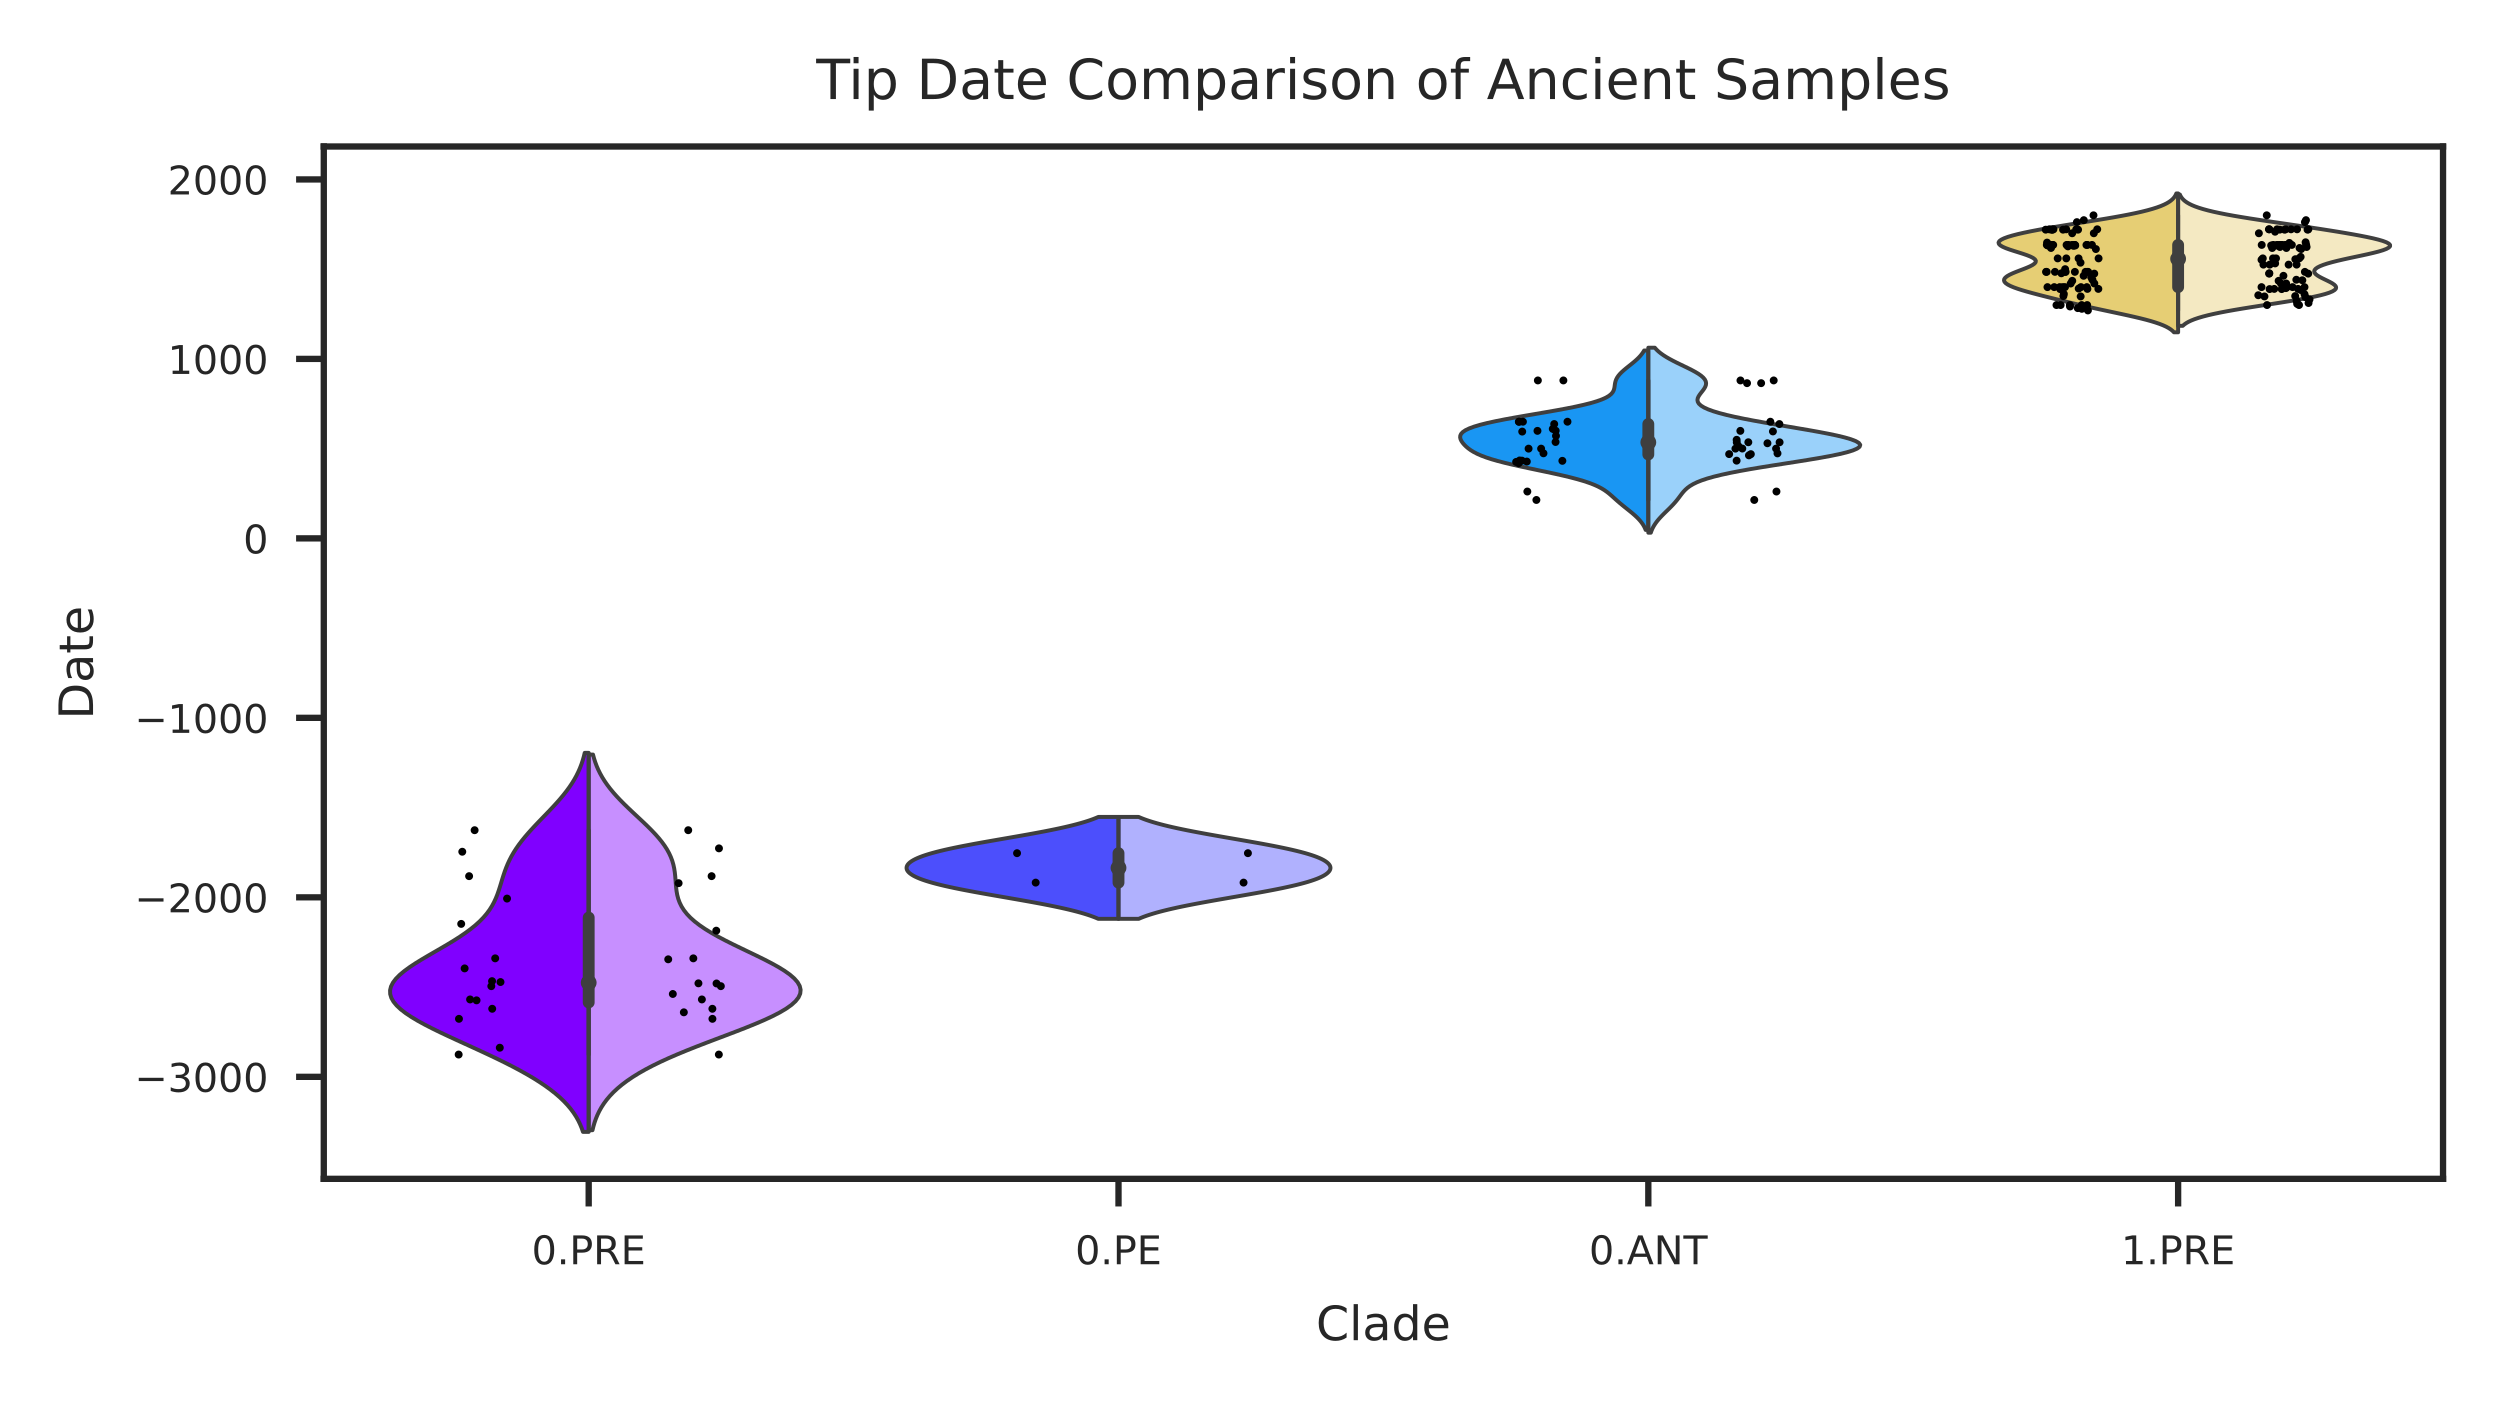 <?xml version="1.0" encoding="utf-8" standalone="no"?>
<!DOCTYPE svg PUBLIC "-//W3C//DTD SVG 1.1//EN"
  "http://www.w3.org/Graphics/SVG/1.1/DTD/svg11.dtd">
<!-- Created with matplotlib (https://matplotlib.org/) -->
<svg height="177.829pt" version="1.1" viewBox="0 0 315.962 177.829" width="315.962pt" xmlns="http://www.w3.org/2000/svg" xmlns:xlink="http://www.w3.org/1999/xlink">
 <defs>
  <style type="text/css">*{stroke-linecap:butt;stroke-linejoin:round;}</style>
 </defs>
 <g id="figure_1">
  <g id="patch_1">
   <path d="M 0 177.829 
L 315.962 177.829 
L 315.962 0 
L 0 0 
z
" style="fill:#ffffff;"/>
  </g>
  <g id="axes_1">
   <g id="patch_2">
    <path d="M 40.922 148.983 
L 308.762 148.983 
L 308.762 18.519 
L 40.922 18.519 
z
" style="fill:#ffffff;"/>
   </g>
   <g id="matplotlib.axis_1">
    <g id="xtick_1">
     <g id="line2d_1">
      <defs>
       <path d="M 0 0 
L 0 3.5 
" id="mbb2c711938" style="stroke:#262626;stroke-width:0.8;"/>
      </defs>
      <g>
       <use style="fill:#262626;stroke:#262626;stroke-width:0.8;" x="74.402" xlink:href="#mbb2c711938" y="148.983"/>
      </g>
     </g>
     <g id="text_1">
      <!-- 0.PRE -->
      <g style="fill:#262626;" transform="translate(67.192 159.782)scale(0.05 -0.05)">
       <defs>
        <path d="M 31.781 66.406 
Q 24.172 66.406 20.328 58.906 
Q 16.5 51.422 16.5 36.375 
Q 16.5 21.391 20.328 13.891 
Q 24.172 6.391 31.781 6.391 
Q 39.453 6.391 43.281 13.891 
Q 47.125 21.391 47.125 36.375 
Q 47.125 51.422 43.281 58.906 
Q 39.453 66.406 31.781 66.406 
z
M 31.781 74.219 
Q 44.047 74.219 50.516 64.516 
Q 56.984 54.828 56.984 36.375 
Q 56.984 17.969 50.516 8.266 
Q 44.047 -1.422 31.781 -1.422 
Q 19.531 -1.422 13.062 8.266 
Q 6.594 17.969 6.594 36.375 
Q 6.594 54.828 13.062 64.516 
Q 19.531 74.219 31.781 74.219 
z
" id="DejaVuSans-48"/>
        <path d="M 10.688 12.406 
L 21 12.406 
L 21 0 
L 10.688 0 
z
" id="DejaVuSans-46"/>
        <path d="M 19.672 64.797 
L 19.672 37.406 
L 32.078 37.406 
Q 38.969 37.406 42.719 40.969 
Q 46.484 44.531 46.484 51.125 
Q 46.484 57.672 42.719 61.234 
Q 38.969 64.797 32.078 64.797 
z
M 9.812 72.906 
L 32.078 72.906 
Q 44.344 72.906 50.609 67.359 
Q 56.891 61.812 56.891 51.125 
Q 56.891 40.328 50.609 34.812 
Q 44.344 29.297 32.078 29.297 
L 19.672 29.297 
L 19.672 0 
L 9.812 0 
z
" id="DejaVuSans-80"/>
        <path d="M 44.391 34.188 
Q 47.562 33.109 50.562 29.594 
Q 53.562 26.078 56.594 19.922 
L 66.609 0 
L 56 0 
L 46.688 18.703 
Q 43.062 26.031 39.672 28.422 
Q 36.281 30.812 30.422 30.812 
L 19.672 30.812 
L 19.672 0 
L 9.812 0 
L 9.812 72.906 
L 32.078 72.906 
Q 44.578 72.906 50.734 67.672 
Q 56.891 62.453 56.891 51.906 
Q 56.891 45.016 53.688 40.469 
Q 50.484 35.938 44.391 34.188 
z
M 19.672 64.797 
L 19.672 38.922 
L 32.078 38.922 
Q 39.203 38.922 42.844 42.219 
Q 46.484 45.516 46.484 51.906 
Q 46.484 58.297 42.844 61.547 
Q 39.203 64.797 32.078 64.797 
z
" id="DejaVuSans-82"/>
        <path d="M 9.812 72.906 
L 55.906 72.906 
L 55.906 64.594 
L 19.672 64.594 
L 19.672 43.016 
L 54.391 43.016 
L 54.391 34.719 
L 19.672 34.719 
L 19.672 8.297 
L 56.781 8.297 
L 56.781 0 
L 9.812 0 
z
" id="DejaVuSans-69"/>
       </defs>
       <use xlink:href="#DejaVuSans-48"/>
       <use x="63.623" xlink:href="#DejaVuSans-46"/>
       <use x="95.41" xlink:href="#DejaVuSans-80"/>
       <use x="155.713" xlink:href="#DejaVuSans-82"/>
       <use x="225.195" xlink:href="#DejaVuSans-69"/>
      </g>
     </g>
    </g>
    <g id="xtick_2">
     <g id="line2d_2">
      <g>
       <use style="fill:#262626;stroke:#262626;stroke-width:0.8;" x="141.362" xlink:href="#mbb2c711938" y="148.983"/>
      </g>
     </g>
     <g id="text_2">
      <!-- 0.PE -->
      <g style="fill:#262626;" transform="translate(135.889 159.782)scale(0.05 -0.05)">
       <use xlink:href="#DejaVuSans-48"/>
       <use x="63.623" xlink:href="#DejaVuSans-46"/>
       <use x="95.41" xlink:href="#DejaVuSans-80"/>
       <use x="155.713" xlink:href="#DejaVuSans-69"/>
      </g>
     </g>
    </g>
    <g id="xtick_3">
     <g id="line2d_3">
      <g>
       <use style="fill:#262626;stroke:#262626;stroke-width:0.8;" x="208.322" xlink:href="#mbb2c711938" y="148.983"/>
      </g>
     </g>
     <g id="text_3">
      <!-- 0.ANT -->
      <g style="fill:#262626;" transform="translate(200.829 159.782)scale(0.05 -0.05)">
       <defs>
        <path d="M 34.188 63.188 
L 20.797 26.906 
L 47.609 26.906 
z
M 28.609 72.906 
L 39.797 72.906 
L 67.578 0 
L 57.328 0 
L 50.688 18.703 
L 17.828 18.703 
L 11.188 0 
L 0.781 0 
z
" id="DejaVuSans-65"/>
        <path d="M 9.812 72.906 
L 23.094 72.906 
L 55.422 11.922 
L 55.422 72.906 
L 64.984 72.906 
L 64.984 0 
L 51.703 0 
L 19.391 60.984 
L 19.391 0 
L 9.812 0 
z
" id="DejaVuSans-78"/>
        <path d="M -0.297 72.906 
L 61.375 72.906 
L 61.375 64.594 
L 35.5 64.594 
L 35.5 0 
L 25.594 0 
L 25.594 64.594 
L -0.297 64.594 
z
" id="DejaVuSans-84"/>
       </defs>
       <use xlink:href="#DejaVuSans-48"/>
       <use x="63.623" xlink:href="#DejaVuSans-46"/>
       <use x="95.41" xlink:href="#DejaVuSans-65"/>
       <use x="163.818" xlink:href="#DejaVuSans-78"/>
       <use x="238.623" xlink:href="#DejaVuSans-84"/>
      </g>
     </g>
    </g>
    <g id="xtick_4">
     <g id="line2d_4">
      <g>
       <use style="fill:#262626;stroke:#262626;stroke-width:0.8;" x="275.282" xlink:href="#mbb2c711938" y="148.983"/>
      </g>
     </g>
     <g id="text_4">
      <!-- 1.PRE -->
      <g style="fill:#262626;" transform="translate(268.072 159.782)scale(0.05 -0.05)">
       <defs>
        <path d="M 12.406 8.297 
L 28.516 8.297 
L 28.516 63.922 
L 10.984 60.406 
L 10.984 69.391 
L 28.422 72.906 
L 38.281 72.906 
L 38.281 8.297 
L 54.391 8.297 
L 54.391 0 
L 12.406 0 
z
" id="DejaVuSans-49"/>
       </defs>
       <use xlink:href="#DejaVuSans-49"/>
       <use x="63.623" xlink:href="#DejaVuSans-46"/>
       <use x="95.41" xlink:href="#DejaVuSans-80"/>
       <use x="155.713" xlink:href="#DejaVuSans-82"/>
       <use x="225.195" xlink:href="#DejaVuSans-69"/>
      </g>
     </g>
    </g>
    <g id="text_5">
     <!-- Clade -->
     <g style="fill:#262626;" transform="translate(166.325 169.381)scale(0.06 -0.06)">
      <defs>
       <path d="M 64.406 67.281 
L 64.406 56.891 
Q 59.422 61.531 53.781 63.812 
Q 48.141 66.109 41.797 66.109 
Q 29.297 66.109 22.656 58.469 
Q 16.016 50.828 16.016 36.375 
Q 16.016 21.969 22.656 14.328 
Q 29.297 6.688 41.797 6.688 
Q 48.141 6.688 53.781 8.984 
Q 59.422 11.281 64.406 15.922 
L 64.406 5.609 
Q 59.234 2.094 53.438 0.328 
Q 47.656 -1.422 41.219 -1.422 
Q 24.656 -1.422 15.125 8.703 
Q 5.609 18.844 5.609 36.375 
Q 5.609 53.953 15.125 64.078 
Q 24.656 74.219 41.219 74.219 
Q 47.75 74.219 53.531 72.484 
Q 59.328 70.75 64.406 67.281 
z
" id="DejaVuSans-67"/>
       <path d="M 9.422 75.984 
L 18.406 75.984 
L 18.406 0 
L 9.422 0 
z
" id="DejaVuSans-108"/>
       <path d="M 34.281 27.484 
Q 23.391 27.484 19.188 25 
Q 14.984 22.516 14.984 16.5 
Q 14.984 11.719 18.141 8.906 
Q 21.297 6.109 26.703 6.109 
Q 34.188 6.109 38.703 11.406 
Q 43.219 16.703 43.219 25.484 
L 43.219 27.484 
z
M 52.203 31.203 
L 52.203 0 
L 43.219 0 
L 43.219 8.297 
Q 40.141 3.328 35.547 0.953 
Q 30.953 -1.422 24.312 -1.422 
Q 15.922 -1.422 10.953 3.297 
Q 6 8.016 6 15.922 
Q 6 25.141 12.172 29.828 
Q 18.359 34.516 30.609 34.516 
L 43.219 34.516 
L 43.219 35.406 
Q 43.219 41.609 39.141 45 
Q 35.062 48.391 27.688 48.391 
Q 23 48.391 18.547 47.266 
Q 14.109 46.141 10.016 43.891 
L 10.016 52.203 
Q 14.938 54.109 19.578 55.047 
Q 24.219 56 28.609 56 
Q 40.484 56 46.344 49.844 
Q 52.203 43.703 52.203 31.203 
z
" id="DejaVuSans-97"/>
       <path d="M 45.406 46.391 
L 45.406 75.984 
L 54.391 75.984 
L 54.391 0 
L 45.406 0 
L 45.406 8.203 
Q 42.578 3.328 38.25 0.953 
Q 33.938 -1.422 27.875 -1.422 
Q 17.969 -1.422 11.734 6.484 
Q 5.516 14.406 5.516 27.297 
Q 5.516 40.188 11.734 48.094 
Q 17.969 56 27.875 56 
Q 33.938 56 38.25 53.625 
Q 42.578 51.266 45.406 46.391 
z
M 14.797 27.297 
Q 14.797 17.391 18.875 11.75 
Q 22.953 6.109 30.078 6.109 
Q 37.203 6.109 41.297 11.75 
Q 45.406 17.391 45.406 27.297 
Q 45.406 37.203 41.297 42.844 
Q 37.203 48.484 30.078 48.484 
Q 22.953 48.484 18.875 42.844 
Q 14.797 37.203 14.797 27.297 
z
" id="DejaVuSans-100"/>
       <path d="M 56.203 29.594 
L 56.203 25.203 
L 14.891 25.203 
Q 15.484 15.922 20.484 11.062 
Q 25.484 6.203 34.422 6.203 
Q 39.594 6.203 44.453 7.469 
Q 49.312 8.734 54.109 11.281 
L 54.109 2.781 
Q 49.266 0.734 44.188 -0.344 
Q 39.109 -1.422 33.891 -1.422 
Q 20.797 -1.422 13.156 6.188 
Q 5.516 13.812 5.516 26.812 
Q 5.516 40.234 12.766 48.109 
Q 20.016 56 32.328 56 
Q 43.359 56 49.781 48.891 
Q 56.203 41.797 56.203 29.594 
z
M 47.219 32.234 
Q 47.125 39.594 43.094 43.984 
Q 39.062 48.391 32.422 48.391 
Q 24.906 48.391 20.391 44.141 
Q 15.875 39.891 15.188 32.172 
z
" id="DejaVuSans-101"/>
      </defs>
      <use xlink:href="#DejaVuSans-67"/>
      <use x="69.824" xlink:href="#DejaVuSans-108"/>
      <use x="97.607" xlink:href="#DejaVuSans-97"/>
      <use x="158.887" xlink:href="#DejaVuSans-100"/>
      <use x="222.363" xlink:href="#DejaVuSans-101"/>
     </g>
    </g>
   </g>
   <g id="matplotlib.axis_2">
    <g id="ytick_1">
     <g id="line2d_5">
      <defs>
       <path d="M 0 0 
L -3.5 0 
" id="m79db7f4c91" style="stroke:#262626;stroke-width:0.8;"/>
      </defs>
      <g>
       <use style="fill:#262626;stroke:#262626;stroke-width:0.8;" x="40.922" xlink:href="#m79db7f4c91" y="136.092"/>
      </g>
     </g>
     <g id="text_6">
      <!-- −3000 -->
      <g style="fill:#262626;" transform="translate(17.007 137.991)scale(0.05 -0.05)">
       <defs>
        <path d="M 10.594 35.5 
L 73.188 35.5 
L 73.188 27.203 
L 10.594 27.203 
z
" id="DejaVuSans-8722"/>
        <path d="M 40.578 39.312 
Q 47.656 37.797 51.625 33 
Q 55.609 28.219 55.609 21.188 
Q 55.609 10.406 48.188 4.484 
Q 40.766 -1.422 27.094 -1.422 
Q 22.516 -1.422 17.656 -0.516 
Q 12.797 0.391 7.625 2.203 
L 7.625 11.719 
Q 11.719 9.328 16.594 8.109 
Q 21.484 6.891 26.812 6.891 
Q 36.078 6.891 40.938 10.547 
Q 45.797 14.203 45.797 21.188 
Q 45.797 27.641 41.281 31.266 
Q 36.766 34.906 28.719 34.906 
L 20.219 34.906 
L 20.219 43.016 
L 29.109 43.016 
Q 36.375 43.016 40.234 45.922 
Q 44.094 48.828 44.094 54.297 
Q 44.094 59.906 40.109 62.906 
Q 36.141 65.922 28.719 65.922 
Q 24.656 65.922 20.016 65.031 
Q 15.375 64.156 9.812 62.312 
L 9.812 71.094 
Q 15.438 72.656 20.344 73.438 
Q 25.25 74.219 29.594 74.219 
Q 40.828 74.219 47.359 69.109 
Q 53.906 64.016 53.906 55.328 
Q 53.906 49.266 50.438 45.094 
Q 46.969 40.922 40.578 39.312 
z
" id="DejaVuSans-51"/>
       </defs>
       <use xlink:href="#DejaVuSans-8722"/>
       <use x="83.789" xlink:href="#DejaVuSans-51"/>
       <use x="147.412" xlink:href="#DejaVuSans-48"/>
       <use x="211.035" xlink:href="#DejaVuSans-48"/>
       <use x="274.658" xlink:href="#DejaVuSans-48"/>
      </g>
     </g>
    </g>
    <g id="ytick_2">
     <g id="line2d_6">
      <g>
       <use style="fill:#262626;stroke:#262626;stroke-width:0.8;" x="40.922" xlink:href="#m79db7f4c91" y="113.409"/>
      </g>
     </g>
     <g id="text_7">
      <!-- −2000 -->
      <g style="fill:#262626;" transform="translate(17.007 115.308)scale(0.05 -0.05)">
       <defs>
        <path d="M 19.188 8.297 
L 53.609 8.297 
L 53.609 0 
L 7.328 0 
L 7.328 8.297 
Q 12.938 14.109 22.625 23.891 
Q 32.328 33.688 34.812 36.531 
Q 39.547 41.844 41.422 45.531 
Q 43.312 49.219 43.312 52.781 
Q 43.312 58.594 39.234 62.25 
Q 35.156 65.922 28.609 65.922 
Q 23.969 65.922 18.812 64.312 
Q 13.672 62.703 7.812 59.422 
L 7.812 69.391 
Q 13.766 71.781 18.938 73 
Q 24.125 74.219 28.422 74.219 
Q 39.75 74.219 46.484 68.547 
Q 53.219 62.891 53.219 53.422 
Q 53.219 48.922 51.531 44.891 
Q 49.859 40.875 45.406 35.406 
Q 44.188 33.984 37.641 27.219 
Q 31.109 20.453 19.188 8.297 
z
" id="DejaVuSans-50"/>
       </defs>
       <use xlink:href="#DejaVuSans-8722"/>
       <use x="83.789" xlink:href="#DejaVuSans-50"/>
       <use x="147.412" xlink:href="#DejaVuSans-48"/>
       <use x="211.035" xlink:href="#DejaVuSans-48"/>
       <use x="274.658" xlink:href="#DejaVuSans-48"/>
      </g>
     </g>
    </g>
    <g id="ytick_3">
     <g id="line2d_7">
      <g>
       <use style="fill:#262626;stroke:#262626;stroke-width:0.8;" x="40.922" xlink:href="#m79db7f4c91" y="90.725"/>
      </g>
     </g>
     <g id="text_8">
      <!-- −1000 -->
      <g style="fill:#262626;" transform="translate(17.007 92.625)scale(0.05 -0.05)">
       <use xlink:href="#DejaVuSans-8722"/>
       <use x="83.789" xlink:href="#DejaVuSans-49"/>
       <use x="147.412" xlink:href="#DejaVuSans-48"/>
       <use x="211.035" xlink:href="#DejaVuSans-48"/>
       <use x="274.658" xlink:href="#DejaVuSans-48"/>
      </g>
     </g>
    </g>
    <g id="ytick_4">
     <g id="line2d_8">
      <g>
       <use style="fill:#262626;stroke:#262626;stroke-width:0.8;" x="40.922" xlink:href="#m79db7f4c91" y="68.042"/>
      </g>
     </g>
     <g id="text_9">
      <!-- 0 -->
      <g style="fill:#262626;" transform="translate(30.74 69.942)scale(0.05 -0.05)">
       <use xlink:href="#DejaVuSans-48"/>
      </g>
     </g>
    </g>
    <g id="ytick_5">
     <g id="line2d_9">
      <g>
       <use style="fill:#262626;stroke:#262626;stroke-width:0.8;" x="40.922" xlink:href="#m79db7f4c91" y="45.359"/>
      </g>
     </g>
     <g id="text_10">
      <!-- 1000 -->
      <g style="fill:#262626;" transform="translate(21.197 47.259)scale(0.05 -0.05)">
       <use xlink:href="#DejaVuSans-49"/>
       <use x="63.623" xlink:href="#DejaVuSans-48"/>
       <use x="127.246" xlink:href="#DejaVuSans-48"/>
       <use x="190.869" xlink:href="#DejaVuSans-48"/>
      </g>
     </g>
    </g>
    <g id="ytick_6">
     <g id="line2d_10">
      <g>
       <use style="fill:#262626;stroke:#262626;stroke-width:0.8;" x="40.922" xlink:href="#m79db7f4c91" y="22.676"/>
      </g>
     </g>
     <g id="text_11">
      <!-- 2000 -->
      <g style="fill:#262626;" transform="translate(21.197 24.576)scale(0.05 -0.05)">
       <use xlink:href="#DejaVuSans-50"/>
       <use x="63.623" xlink:href="#DejaVuSans-48"/>
       <use x="127.246" xlink:href="#DejaVuSans-48"/>
       <use x="190.869" xlink:href="#DejaVuSans-48"/>
      </g>
     </g>
    </g>
    <g id="text_12">
     <!-- Date -->
     <g style="fill:#262626;" transform="translate(11.759 90.921)rotate(-90)scale(0.06 -0.06)">
      <defs>
       <path d="M 19.672 64.797 
L 19.672 8.109 
L 31.594 8.109 
Q 46.688 8.109 53.688 14.938 
Q 60.688 21.781 60.688 36.531 
Q 60.688 51.172 53.688 57.984 
Q 46.688 64.797 31.594 64.797 
z
M 9.812 72.906 
L 30.078 72.906 
Q 51.266 72.906 61.172 64.094 
Q 71.094 55.281 71.094 36.531 
Q 71.094 17.672 61.125 8.828 
Q 51.172 0 30.078 0 
L 9.812 0 
z
" id="DejaVuSans-68"/>
       <path d="M 18.312 70.219 
L 18.312 54.688 
L 36.812 54.688 
L 36.812 47.703 
L 18.312 47.703 
L 18.312 18.016 
Q 18.312 11.328 20.141 9.422 
Q 21.969 7.516 27.594 7.516 
L 36.812 7.516 
L 36.812 0 
L 27.594 0 
Q 17.188 0 13.234 3.875 
Q 9.281 7.766 9.281 18.016 
L 9.281 47.703 
L 2.688 47.703 
L 2.688 54.688 
L 9.281 54.688 
L 9.281 70.219 
z
" id="DejaVuSans-116"/>
      </defs>
      <use xlink:href="#DejaVuSans-68"/>
      <use x="77.002" xlink:href="#DejaVuSans-97"/>
      <use x="138.281" xlink:href="#DejaVuSans-116"/>
      <use x="177.49" xlink:href="#DejaVuSans-101"/>
     </g>
    </g>
   </g>
   <g id="PolyCollection_1">
    <defs>
     <path d="M 74.402 -34.776 
L 73.683 -34.776 
L 73.513 -35.26 
L 73.312 -35.744 
L 73.076 -36.228 
L 72.802 -36.712 
L 72.487 -37.195 
L 72.127 -37.679 
L 71.721 -38.163 
L 71.265 -38.647 
L 70.758 -39.131 
L 70.199 -39.615 
L 69.586 -40.098 
L 68.921 -40.582 
L 68.203 -41.066 
L 67.434 -41.55 
L 66.616 -42.034 
L 65.751 -42.518 
L 64.843 -43.002 
L 63.895 -43.485 
L 62.912 -43.969 
L 61.899 -44.453 
L 60.864 -44.937 
L 59.812 -45.421 
L 58.753 -45.905 
L 57.695 -46.389 
L 56.648 -46.872 
L 55.624 -47.356 
L 54.635 -47.84 
L 53.692 -48.324 
L 52.809 -48.808 
L 52 -49.292 
L 51.276 -49.775 
L 50.65 -50.259 
L 50.132 -50.743 
L 49.733 -51.227 
L 49.458 -51.711 
L 49.314 -52.195 
L 49.301 -52.679 
L 49.42 -53.162 
L 49.667 -53.646 
L 50.034 -54.13 
L 50.512 -54.614 
L 51.089 -55.098 
L 51.75 -55.582 
L 52.481 -56.066 
L 53.264 -56.549 
L 54.081 -57.033 
L 54.917 -57.517 
L 55.754 -58.001 
L 56.577 -58.485 
L 57.373 -58.969 
L 58.131 -59.452 
L 58.84 -59.936 
L 59.495 -60.42 
L 60.091 -60.904 
L 60.625 -61.388 
L 61.098 -61.872 
L 61.511 -62.356 
L 61.869 -62.839 
L 62.175 -63.323 
L 62.437 -63.807 
L 62.661 -64.291 
L 62.855 -64.775 
L 63.025 -65.259 
L 63.181 -65.743 
L 63.328 -66.226 
L 63.474 -66.71 
L 63.626 -67.194 
L 63.789 -67.678 
L 63.968 -68.162 
L 64.168 -68.646 
L 64.392 -69.129 
L 64.643 -69.613 
L 64.922 -70.097 
L 65.231 -70.581 
L 65.568 -71.065 
L 65.934 -71.549 
L 66.325 -72.033 
L 66.739 -72.516 
L 67.173 -73 
L 67.622 -73.484 
L 68.082 -73.968 
L 68.549 -74.452 
L 69.017 -74.936 
L 69.481 -75.42 
L 69.937 -75.903 
L 70.379 -76.387 
L 70.804 -76.871 
L 71.209 -77.355 
L 71.589 -77.839 
L 71.944 -78.323 
L 72.271 -78.806 
L 72.569 -79.29 
L 72.839 -79.774 
L 73.079 -80.258 
L 73.293 -80.742 
L 73.479 -81.226 
L 73.641 -81.71 
L 73.78 -82.193 
L 73.898 -82.677 
L 74.402 -82.677 
L 74.402 -82.677 
L 74.402 -82.193 
L 74.402 -81.71 
L 74.402 -81.226 
L 74.402 -80.742 
L 74.402 -80.258 
L 74.402 -79.774 
L 74.402 -79.29 
L 74.402 -78.806 
L 74.402 -78.323 
L 74.402 -77.839 
L 74.402 -77.355 
L 74.402 -76.871 
L 74.402 -76.387 
L 74.402 -75.903 
L 74.402 -75.42 
L 74.402 -74.936 
L 74.402 -74.452 
L 74.402 -73.968 
L 74.402 -73.484 
L 74.402 -73 
L 74.402 -72.516 
L 74.402 -72.033 
L 74.402 -71.549 
L 74.402 -71.065 
L 74.402 -70.581 
L 74.402 -70.097 
L 74.402 -69.613 
L 74.402 -69.129 
L 74.402 -68.646 
L 74.402 -68.162 
L 74.402 -67.678 
L 74.402 -67.194 
L 74.402 -66.71 
L 74.402 -66.226 
L 74.402 -65.743 
L 74.402 -65.259 
L 74.402 -64.775 
L 74.402 -64.291 
L 74.402 -63.807 
L 74.402 -63.323 
L 74.402 -62.839 
L 74.402 -62.356 
L 74.402 -61.872 
L 74.402 -61.388 
L 74.402 -60.904 
L 74.402 -60.42 
L 74.402 -59.936 
L 74.402 -59.452 
L 74.402 -58.969 
L 74.402 -58.485 
L 74.402 -58.001 
L 74.402 -57.517 
L 74.402 -57.033 
L 74.402 -56.549 
L 74.402 -56.066 
L 74.402 -55.582 
L 74.402 -55.098 
L 74.402 -54.614 
L 74.402 -54.13 
L 74.402 -53.646 
L 74.402 -53.162 
L 74.402 -52.679 
L 74.402 -52.195 
L 74.402 -51.711 
L 74.402 -51.227 
L 74.402 -50.743 
L 74.402 -50.259 
L 74.402 -49.775 
L 74.402 -49.292 
L 74.402 -48.808 
L 74.402 -48.324 
L 74.402 -47.84 
L 74.402 -47.356 
L 74.402 -46.872 
L 74.402 -46.389 
L 74.402 -45.905 
L 74.402 -45.421 
L 74.402 -44.937 
L 74.402 -44.453 
L 74.402 -43.969 
L 74.402 -43.485 
L 74.402 -43.002 
L 74.402 -42.518 
L 74.402 -42.034 
L 74.402 -41.55 
L 74.402 -41.066 
L 74.402 -40.582 
L 74.402 -40.098 
L 74.402 -39.615 
L 74.402 -39.131 
L 74.402 -38.647 
L 74.402 -38.163 
L 74.402 -37.679 
L 74.402 -37.195 
L 74.402 -36.712 
L 74.402 -36.228 
L 74.402 -35.744 
L 74.402 -35.26 
L 74.402 -34.776 
z
" id="m47c4f2bfd3" style="stroke:#3f3f3f;stroke-width:0.5;"/>
    </defs>
    <g clip-path="url(#pe6520a4328)">
     <use style="fill:#8000ff;stroke:#3f3f3f;stroke-width:0.5;" x="0" xlink:href="#m47c4f2bfd3" y="177.829"/>
    </g>
   </g>
   <g id="PolyCollection_2">
    <defs>
     <path d="M 74.881 -34.99 
L 74.402 -34.99 
L 74.402 -35.469 
L 74.402 -35.949 
L 74.402 -36.428 
L 74.402 -36.908 
L 74.402 -37.387 
L 74.402 -37.867 
L 74.402 -38.346 
L 74.402 -38.826 
L 74.402 -39.305 
L 74.402 -39.785 
L 74.402 -40.265 
L 74.402 -40.744 
L 74.402 -41.224 
L 74.402 -41.703 
L 74.402 -42.183 
L 74.402 -42.662 
L 74.402 -43.142 
L 74.402 -43.621 
L 74.402 -44.101 
L 74.402 -44.58 
L 74.402 -45.06 
L 74.402 -45.539 
L 74.402 -46.019 
L 74.402 -46.499 
L 74.402 -46.978 
L 74.402 -47.458 
L 74.402 -47.937 
L 74.402 -48.417 
L 74.402 -48.896 
L 74.402 -49.376 
L 74.402 -49.855 
L 74.402 -50.335 
L 74.402 -50.814 
L 74.402 -51.294 
L 74.402 -51.774 
L 74.402 -52.253 
L 74.402 -52.733 
L 74.402 -53.212 
L 74.402 -53.692 
L 74.402 -54.171 
L 74.402 -54.651 
L 74.402 -55.13 
L 74.402 -55.61 
L 74.402 -56.089 
L 74.402 -56.569 
L 74.402 -57.048 
L 74.402 -57.528 
L 74.402 -58.008 
L 74.402 -58.487 
L 74.402 -58.967 
L 74.402 -59.446 
L 74.402 -59.926 
L 74.402 -60.405 
L 74.402 -60.885 
L 74.402 -61.364 
L 74.402 -61.844 
L 74.402 -62.323 
L 74.402 -62.803 
L 74.402 -63.283 
L 74.402 -63.762 
L 74.402 -64.242 
L 74.402 -64.721 
L 74.402 -65.201 
L 74.402 -65.68 
L 74.402 -66.16 
L 74.402 -66.639 
L 74.402 -67.119 
L 74.402 -67.598 
L 74.402 -68.078 
L 74.402 -68.558 
L 74.402 -69.037 
L 74.402 -69.517 
L 74.402 -69.996 
L 74.402 -70.476 
L 74.402 -70.955 
L 74.402 -71.435 
L 74.402 -71.914 
L 74.402 -72.394 
L 74.402 -72.873 
L 74.402 -73.353 
L 74.402 -73.832 
L 74.402 -74.312 
L 74.402 -74.792 
L 74.402 -75.271 
L 74.402 -75.751 
L 74.402 -76.23 
L 74.402 -76.71 
L 74.402 -77.189 
L 74.402 -77.669 
L 74.402 -78.148 
L 74.402 -78.628 
L 74.402 -79.107 
L 74.402 -79.587 
L 74.402 -80.067 
L 74.402 -80.546 
L 74.402 -81.026 
L 74.402 -81.505 
L 74.402 -81.985 
L 74.402 -82.464 
L 74.945 -82.464 
L 74.945 -82.464 
L 75.075 -81.985 
L 75.228 -81.505 
L 75.406 -81.026 
L 75.613 -80.546 
L 75.85 -80.067 
L 76.118 -79.587 
L 76.418 -79.107 
L 76.751 -78.628 
L 77.116 -78.148 
L 77.512 -77.669 
L 77.937 -77.189 
L 78.389 -76.71 
L 78.863 -76.23 
L 79.356 -75.751 
L 79.861 -75.271 
L 80.374 -74.792 
L 80.888 -74.312 
L 81.397 -73.832 
L 81.894 -73.353 
L 82.372 -72.873 
L 82.827 -72.394 
L 83.251 -71.914 
L 83.64 -71.435 
L 83.99 -70.955 
L 84.298 -70.476 
L 84.563 -69.996 
L 84.784 -69.517 
L 84.964 -69.037 
L 85.103 -68.558 
L 85.208 -68.078 
L 85.282 -67.598 
L 85.335 -67.119 
L 85.374 -66.639 
L 85.409 -66.16 
L 85.449 -65.68 
L 85.507 -65.201 
L 85.593 -64.721 
L 85.718 -64.242 
L 85.894 -63.762 
L 86.128 -63.283 
L 86.431 -62.803 
L 86.808 -62.323 
L 87.265 -61.844 
L 87.806 -61.364 
L 88.429 -60.885 
L 89.134 -60.405 
L 89.915 -59.926 
L 90.765 -59.446 
L 91.673 -58.967 
L 92.628 -58.487 
L 93.615 -58.008 
L 94.615 -57.528 
L 95.612 -57.048 
L 96.585 -56.569 
L 97.513 -56.089 
L 98.377 -55.61 
L 99.155 -55.13 
L 99.83 -54.651 
L 100.384 -54.171 
L 100.803 -53.692 
L 101.073 -53.212 
L 101.186 -52.733 
L 101.136 -52.253 
L 100.923 -51.774 
L 100.548 -51.294 
L 100.016 -50.814 
L 99.337 -50.335 
L 98.524 -49.855 
L 97.591 -49.376 
L 96.555 -48.896 
L 95.434 -48.417 
L 94.248 -47.937 
L 93.016 -47.458 
L 91.756 -46.978 
L 90.487 -46.499 
L 89.225 -46.019 
L 87.984 -45.539 
L 86.778 -45.06 
L 85.618 -44.58 
L 84.512 -44.101 
L 83.466 -43.621 
L 82.486 -43.142 
L 81.573 -42.662 
L 80.731 -42.183 
L 79.957 -41.703 
L 79.253 -41.224 
L 78.614 -40.744 
L 78.04 -40.265 
L 77.526 -39.785 
L 77.069 -39.305 
L 76.666 -38.826 
L 76.311 -38.346 
L 76.002 -37.867 
L 75.734 -37.387 
L 75.504 -36.908 
L 75.307 -36.428 
L 75.14 -35.949 
L 74.999 -35.469 
L 74.881 -34.99 
z
" id="ma1a98e9443" style="stroke:#3f3f3f;stroke-width:0.5;"/>
    </defs>
    <g clip-path="url(#pe6520a4328)">
     <use style="fill:#8000ff;fill-opacity:0.439;stroke:#3f3f3f;stroke-width:0.5;" x="0" xlink:href="#ma1a98e9443" y="177.829"/>
    </g>
   </g>
   <g id="PolyCollection_3">
    <defs>
     <path d="M 141.362 -61.7 
L 138.815 -61.7 
L 138.51 -61.83 
L 138.179 -61.96 
L 137.82 -62.091 
L 137.433 -62.221 
L 137.018 -62.351 
L 136.573 -62.481 
L 136.099 -62.611 
L 135.596 -62.741 
L 135.064 -62.871 
L 134.504 -63.001 
L 133.917 -63.131 
L 133.303 -63.261 
L 132.665 -63.392 
L 132.004 -63.522 
L 131.322 -63.652 
L 130.622 -63.782 
L 129.906 -63.912 
L 129.176 -64.042 
L 128.437 -64.172 
L 127.691 -64.302 
L 126.941 -64.432 
L 126.191 -64.562 
L 125.444 -64.693 
L 124.703 -64.823 
L 123.973 -64.953 
L 123.256 -65.083 
L 122.556 -65.213 
L 121.875 -65.343 
L 121.216 -65.473 
L 120.582 -65.603 
L 119.974 -65.733 
L 119.396 -65.863 
L 118.848 -65.994 
L 118.332 -66.124 
L 117.849 -66.254 
L 117.4 -66.384 
L 116.984 -66.514 
L 116.603 -66.644 
L 116.256 -66.774 
L 115.944 -66.904 
L 115.665 -67.034 
L 115.419 -67.164 
L 115.206 -67.295 
L 115.024 -67.425 
L 114.874 -67.555 
L 114.755 -67.685 
L 114.666 -67.815 
L 114.607 -67.945 
L 114.578 -68.075 
L 114.578 -68.205 
L 114.607 -68.335 
L 114.666 -68.465 
L 114.755 -68.596 
L 114.874 -68.726 
L 115.024 -68.856 
L 115.206 -68.986 
L 115.419 -69.116 
L 115.665 -69.246 
L 115.944 -69.376 
L 116.256 -69.506 
L 116.603 -69.636 
L 116.984 -69.766 
L 117.4 -69.897 
L 117.849 -70.027 
L 118.332 -70.157 
L 118.848 -70.287 
L 119.396 -70.417 
L 119.974 -70.547 
L 120.582 -70.677 
L 121.216 -70.807 
L 121.875 -70.937 
L 122.556 -71.067 
L 123.256 -71.198 
L 123.973 -71.328 
L 124.703 -71.458 
L 125.444 -71.588 
L 126.191 -71.718 
L 126.941 -71.848 
L 127.691 -71.978 
L 128.437 -72.108 
L 129.176 -72.238 
L 129.906 -72.368 
L 130.622 -72.499 
L 131.322 -72.629 
L 132.004 -72.759 
L 132.665 -72.889 
L 133.303 -73.019 
L 133.917 -73.149 
L 134.504 -73.279 
L 135.064 -73.409 
L 135.596 -73.539 
L 136.099 -73.669 
L 136.573 -73.8 
L 137.018 -73.93 
L 137.433 -74.06 
L 137.82 -74.19 
L 138.179 -74.32 
L 138.51 -74.45 
L 138.815 -74.58 
L 141.362 -74.58 
L 141.362 -74.58 
L 141.362 -74.45 
L 141.362 -74.32 
L 141.362 -74.19 
L 141.362 -74.06 
L 141.362 -73.93 
L 141.362 -73.8 
L 141.362 -73.669 
L 141.362 -73.539 
L 141.362 -73.409 
L 141.362 -73.279 
L 141.362 -73.149 
L 141.362 -73.019 
L 141.362 -72.889 
L 141.362 -72.759 
L 141.362 -72.629 
L 141.362 -72.499 
L 141.362 -72.368 
L 141.362 -72.238 
L 141.362 -72.108 
L 141.362 -71.978 
L 141.362 -71.848 
L 141.362 -71.718 
L 141.362 -71.588 
L 141.362 -71.458 
L 141.362 -71.328 
L 141.362 -71.198 
L 141.362 -71.067 
L 141.362 -70.937 
L 141.362 -70.807 
L 141.362 -70.677 
L 141.362 -70.547 
L 141.362 -70.417 
L 141.362 -70.287 
L 141.362 -70.157 
L 141.362 -70.027 
L 141.362 -69.897 
L 141.362 -69.766 
L 141.362 -69.636 
L 141.362 -69.506 
L 141.362 -69.376 
L 141.362 -69.246 
L 141.362 -69.116 
L 141.362 -68.986 
L 141.362 -68.856 
L 141.362 -68.726 
L 141.362 -68.596 
L 141.362 -68.465 
L 141.362 -68.335 
L 141.362 -68.205 
L 141.362 -68.075 
L 141.362 -67.945 
L 141.362 -67.815 
L 141.362 -67.685 
L 141.362 -67.555 
L 141.362 -67.425 
L 141.362 -67.295 
L 141.362 -67.164 
L 141.362 -67.034 
L 141.362 -66.904 
L 141.362 -66.774 
L 141.362 -66.644 
L 141.362 -66.514 
L 141.362 -66.384 
L 141.362 -66.254 
L 141.362 -66.124 
L 141.362 -65.994 
L 141.362 -65.863 
L 141.362 -65.733 
L 141.362 -65.603 
L 141.362 -65.473 
L 141.362 -65.343 
L 141.362 -65.213 
L 141.362 -65.083 
L 141.362 -64.953 
L 141.362 -64.823 
L 141.362 -64.693 
L 141.362 -64.562 
L 141.362 -64.432 
L 141.362 -64.302 
L 141.362 -64.172 
L 141.362 -64.042 
L 141.362 -63.912 
L 141.362 -63.782 
L 141.362 -63.652 
L 141.362 -63.522 
L 141.362 -63.392 
L 141.362 -63.261 
L 141.362 -63.131 
L 141.362 -63.001 
L 141.362 -62.871 
L 141.362 -62.741 
L 141.362 -62.611 
L 141.362 -62.481 
L 141.362 -62.351 
L 141.362 -62.221 
L 141.362 -62.091 
L 141.362 -61.96 
L 141.362 -61.83 
L 141.362 -61.7 
z
" id="m814e968f44" style="stroke:#3f3f3f;stroke-width:0.5;"/>
    </defs>
    <g clip-path="url(#pe6520a4328)">
     <use style="fill:#4c4ffc;stroke:#3f3f3f;stroke-width:0.5;" x="0" xlink:href="#m814e968f44" y="177.829"/>
    </g>
   </g>
   <g id="PolyCollection_4">
    <defs>
     <path d="M 143.909 -61.7 
L 141.362 -61.7 
L 141.362 -61.831 
L 141.362 -61.961 
L 141.362 -62.091 
L 141.362 -62.221 
L 141.362 -62.351 
L 141.362 -62.481 
L 141.362 -62.611 
L 141.362 -62.741 
L 141.362 -62.871 
L 141.362 -63.001 
L 141.362 -63.132 
L 141.362 -63.262 
L 141.362 -63.392 
L 141.362 -63.522 
L 141.362 -63.652 
L 141.362 -63.782 
L 141.362 -63.912 
L 141.362 -64.042 
L 141.362 -64.172 
L 141.362 -64.302 
L 141.362 -64.433 
L 141.362 -64.563 
L 141.362 -64.693 
L 141.362 -64.823 
L 141.362 -64.953 
L 141.362 -65.083 
L 141.362 -65.213 
L 141.362 -65.343 
L 141.362 -65.473 
L 141.362 -65.603 
L 141.362 -65.734 
L 141.362 -65.864 
L 141.362 -65.994 
L 141.362 -66.124 
L 141.362 -66.254 
L 141.362 -66.384 
L 141.362 -66.514 
L 141.362 -66.644 
L 141.362 -66.774 
L 141.362 -66.904 
L 141.362 -67.035 
L 141.362 -67.165 
L 141.362 -67.295 
L 141.362 -67.425 
L 141.362 -67.555 
L 141.362 -67.685 
L 141.362 -67.815 
L 141.362 -67.945 
L 141.362 -68.075 
L 141.362 -68.205 
L 141.362 -68.336 
L 141.362 -68.466 
L 141.362 -68.596 
L 141.362 -68.726 
L 141.362 -68.856 
L 141.362 -68.986 
L 141.362 -69.116 
L 141.362 -69.246 
L 141.362 -69.376 
L 141.362 -69.506 
L 141.362 -69.637 
L 141.362 -69.767 
L 141.362 -69.897 
L 141.362 -70.027 
L 141.362 -70.157 
L 141.362 -70.287 
L 141.362 -70.417 
L 141.362 -70.547 
L 141.362 -70.677 
L 141.362 -70.807 
L 141.362 -70.938 
L 141.362 -71.068 
L 141.362 -71.198 
L 141.362 -71.328 
L 141.362 -71.458 
L 141.362 -71.588 
L 141.362 -71.718 
L 141.362 -71.848 
L 141.362 -71.978 
L 141.362 -72.108 
L 141.362 -72.239 
L 141.362 -72.369 
L 141.362 -72.499 
L 141.362 -72.629 
L 141.362 -72.759 
L 141.362 -72.889 
L 141.362 -73.019 
L 141.362 -73.149 
L 141.362 -73.279 
L 141.362 -73.409 
L 141.362 -73.54 
L 141.362 -73.67 
L 141.362 -73.8 
L 141.362 -73.93 
L 141.362 -74.06 
L 141.362 -74.19 
L 141.362 -74.32 
L 141.362 -74.45 
L 141.362 -74.58 
L 143.909 -74.58 
L 143.909 -74.58 
L 144.214 -74.45 
L 144.545 -74.32 
L 144.903 -74.19 
L 145.29 -74.06 
L 145.706 -73.93 
L 146.15 -73.8 
L 146.624 -73.67 
L 147.127 -73.54 
L 147.659 -73.409 
L 148.219 -73.279 
L 148.806 -73.149 
L 149.42 -73.019 
L 150.058 -72.889 
L 150.719 -72.759 
L 151.401 -72.629 
L 152.102 -72.499 
L 152.818 -72.369 
L 153.547 -72.239 
L 154.287 -72.108 
L 155.033 -71.978 
L 155.783 -71.848 
L 156.533 -71.718 
L 157.28 -71.588 
L 158.02 -71.458 
L 158.75 -71.328 
L 159.467 -71.198 
L 160.168 -71.068 
L 160.849 -70.938 
L 161.508 -70.807 
L 162.142 -70.677 
L 162.749 -70.547 
L 163.328 -70.417 
L 163.875 -70.287 
L 164.391 -70.157 
L 164.874 -70.027 
L 165.324 -69.897 
L 165.739 -69.767 
L 166.12 -69.637 
L 166.467 -69.506 
L 166.78 -69.376 
L 167.059 -69.246 
L 167.305 -69.116 
L 167.518 -68.986 
L 167.699 -68.856 
L 167.849 -68.726 
L 167.968 -68.596 
L 168.057 -68.466 
L 168.116 -68.336 
L 168.146 -68.205 
L 168.146 -68.075 
L 168.116 -67.945 
L 168.057 -67.815 
L 167.968 -67.685 
L 167.849 -67.555 
L 167.699 -67.425 
L 167.518 -67.295 
L 167.305 -67.165 
L 167.059 -67.035 
L 166.78 -66.904 
L 166.467 -66.774 
L 166.12 -66.644 
L 165.739 -66.514 
L 165.324 -66.384 
L 164.874 -66.254 
L 164.391 -66.124 
L 163.875 -65.994 
L 163.328 -65.864 
L 162.749 -65.734 
L 162.142 -65.603 
L 161.508 -65.473 
L 160.849 -65.343 
L 160.168 -65.213 
L 159.467 -65.083 
L 158.75 -64.953 
L 158.02 -64.823 
L 157.28 -64.693 
L 156.533 -64.563 
L 155.783 -64.433 
L 155.033 -64.302 
L 154.287 -64.172 
L 153.547 -64.042 
L 152.818 -63.912 
L 152.102 -63.782 
L 151.401 -63.652 
L 150.719 -63.522 
L 150.058 -63.392 
L 149.42 -63.262 
L 148.806 -63.132 
L 148.219 -63.001 
L 147.659 -62.871 
L 147.127 -62.741 
L 146.624 -62.611 
L 146.15 -62.481 
L 145.706 -62.351 
L 145.29 -62.221 
L 144.903 -62.091 
L 144.545 -61.961 
L 144.214 -61.831 
L 143.909 -61.7 
z
" id="m3e78871f30" style="stroke:#3f3f3f;stroke-width:0.5;"/>
    </defs>
    <g clip-path="url(#pe6520a4328)">
     <use style="fill:#4c4ffc;fill-opacity:0.439;stroke:#3f3f3f;stroke-width:0.5;" x="0" xlink:href="#m3e78871f30" y="177.829"/>
    </g>
   </g>
   <g id="PolyCollection_5">
    <defs>
     <path d="M 208.322 -110.855 
L 207.986 -110.855 
L 207.891 -111.084 
L 207.776 -111.313 
L 207.64 -111.542 
L 207.481 -111.771 
L 207.299 -112 
L 207.094 -112.23 
L 206.868 -112.459 
L 206.621 -112.688 
L 206.358 -112.917 
L 206.083 -113.146 
L 205.799 -113.375 
L 205.512 -113.604 
L 205.226 -113.833 
L 204.945 -114.062 
L 204.672 -114.291 
L 204.407 -114.52 
L 204.15 -114.749 
L 203.896 -114.978 
L 203.639 -115.207 
L 203.371 -115.437 
L 203.079 -115.666 
L 202.751 -115.895 
L 202.373 -116.124 
L 201.933 -116.353 
L 201.416 -116.582 
L 200.815 -116.811 
L 200.123 -117.04 
L 199.339 -117.269 
L 198.466 -117.498 
L 197.514 -117.727 
L 196.495 -117.956 
L 195.43 -118.185 
L 194.339 -118.414 
L 193.247 -118.644 
L 192.176 -118.873 
L 191.15 -119.102 
L 190.188 -119.331 
L 189.305 -119.56 
L 188.512 -119.789 
L 187.812 -120.018 
L 187.206 -120.247 
L 186.688 -120.476 
L 186.248 -120.705 
L 185.876 -120.934 
L 185.56 -121.163 
L 185.291 -121.392 
L 185.06 -121.622 
L 184.865 -121.851 
L 184.708 -122.08 
L 184.597 -122.309 
L 184.541 -122.538 
L 184.557 -122.767 
L 184.663 -122.996 
L 184.875 -123.225 
L 185.212 -123.454 
L 185.686 -123.683 
L 186.305 -123.912 
L 187.074 -124.141 
L 187.986 -124.37 
L 189.031 -124.599 
L 190.19 -124.829 
L 191.439 -125.058 
L 192.749 -125.287 
L 194.089 -125.516 
L 195.426 -125.745 
L 196.727 -125.974 
L 197.962 -126.203 
L 199.107 -126.432 
L 200.14 -126.661 
L 201.048 -126.89 
L 201.822 -127.119 
L 202.46 -127.348 
L 202.968 -127.577 
L 203.355 -127.806 
L 203.634 -128.036 
L 203.824 -128.265 
L 203.945 -128.494 
L 204.015 -128.723 
L 204.056 -128.952 
L 204.086 -129.181 
L 204.121 -129.41 
L 204.175 -129.639 
L 204.257 -129.868 
L 204.374 -130.097 
L 204.528 -130.326 
L 204.718 -130.555 
L 204.942 -130.784 
L 205.193 -131.014 
L 205.465 -131.243 
L 205.749 -131.472 
L 206.037 -131.701 
L 206.322 -131.93 
L 206.596 -132.159 
L 206.854 -132.388 
L 207.092 -132.617 
L 207.306 -132.846 
L 207.494 -133.075 
L 207.658 -133.304 
L 207.797 -133.533 
L 208.322 -133.533 
L 208.322 -133.533 
L 208.322 -133.304 
L 208.322 -133.075 
L 208.322 -132.846 
L 208.322 -132.617 
L 208.322 -132.388 
L 208.322 -132.159 
L 208.322 -131.93 
L 208.322 -131.701 
L 208.322 -131.472 
L 208.322 -131.243 
L 208.322 -131.014 
L 208.322 -130.784 
L 208.322 -130.555 
L 208.322 -130.326 
L 208.322 -130.097 
L 208.322 -129.868 
L 208.322 -129.639 
L 208.322 -129.41 
L 208.322 -129.181 
L 208.322 -128.952 
L 208.322 -128.723 
L 208.322 -128.494 
L 208.322 -128.265 
L 208.322 -128.036 
L 208.322 -127.806 
L 208.322 -127.577 
L 208.322 -127.348 
L 208.322 -127.119 
L 208.322 -126.89 
L 208.322 -126.661 
L 208.322 -126.432 
L 208.322 -126.203 
L 208.322 -125.974 
L 208.322 -125.745 
L 208.322 -125.516 
L 208.322 -125.287 
L 208.322 -125.058 
L 208.322 -124.829 
L 208.322 -124.599 
L 208.322 -124.37 
L 208.322 -124.141 
L 208.322 -123.912 
L 208.322 -123.683 
L 208.322 -123.454 
L 208.322 -123.225 
L 208.322 -122.996 
L 208.322 -122.767 
L 208.322 -122.538 
L 208.322 -122.309 
L 208.322 -122.08 
L 208.322 -121.851 
L 208.322 -121.622 
L 208.322 -121.392 
L 208.322 -121.163 
L 208.322 -120.934 
L 208.322 -120.705 
L 208.322 -120.476 
L 208.322 -120.247 
L 208.322 -120.018 
L 208.322 -119.789 
L 208.322 -119.56 
L 208.322 -119.331 
L 208.322 -119.102 
L 208.322 -118.873 
L 208.322 -118.644 
L 208.322 -118.414 
L 208.322 -118.185 
L 208.322 -117.956 
L 208.322 -117.727 
L 208.322 -117.498 
L 208.322 -117.269 
L 208.322 -117.04 
L 208.322 -116.811 
L 208.322 -116.582 
L 208.322 -116.353 
L 208.322 -116.124 
L 208.322 -115.895 
L 208.322 -115.666 
L 208.322 -115.437 
L 208.322 -115.207 
L 208.322 -114.978 
L 208.322 -114.749 
L 208.322 -114.52 
L 208.322 -114.291 
L 208.322 -114.062 
L 208.322 -113.833 
L 208.322 -113.604 
L 208.322 -113.375 
L 208.322 -113.146 
L 208.322 -112.917 
L 208.322 -112.688 
L 208.322 -112.459 
L 208.322 -112.23 
L 208.322 -112 
L 208.322 -111.771 
L 208.322 -111.542 
L 208.322 -111.313 
L 208.322 -111.084 
L 208.322 -110.855 
z
" id="ma6cd7442a6" style="stroke:#3f3f3f;stroke-width:0.5;"/>
    </defs>
    <g clip-path="url(#pe6520a4328)">
     <use style="fill:#1996f3;stroke:#3f3f3f;stroke-width:0.5;" x="0" xlink:href="#ma6cd7442a6" y="177.829"/>
    </g>
   </g>
   <g id="PolyCollection_6">
    <defs>
     <path d="M 208.637 -110.504 
L 208.322 -110.504 
L 208.322 -110.74 
L 208.322 -110.977 
L 208.322 -111.213 
L 208.322 -111.449 
L 208.322 -111.685 
L 208.322 -111.921 
L 208.322 -112.157 
L 208.322 -112.394 
L 208.322 -112.63 
L 208.322 -112.866 
L 208.322 -113.102 
L 208.322 -113.338 
L 208.322 -113.574 
L 208.322 -113.811 
L 208.322 -114.047 
L 208.322 -114.283 
L 208.322 -114.519 
L 208.322 -114.755 
L 208.322 -114.991 
L 208.322 -115.227 
L 208.322 -115.464 
L 208.322 -115.7 
L 208.322 -115.936 
L 208.322 -116.172 
L 208.322 -116.408 
L 208.322 -116.644 
L 208.322 -116.881 
L 208.322 -117.117 
L 208.322 -117.353 
L 208.322 -117.589 
L 208.322 -117.825 
L 208.322 -118.061 
L 208.322 -118.298 
L 208.322 -118.534 
L 208.322 -118.77 
L 208.322 -119.006 
L 208.322 -119.242 
L 208.322 -119.478 
L 208.322 -119.715 
L 208.322 -119.951 
L 208.322 -120.187 
L 208.322 -120.423 
L 208.322 -120.659 
L 208.322 -120.895 
L 208.322 -121.132 
L 208.322 -121.368 
L 208.322 -121.604 
L 208.322 -121.84 
L 208.322 -122.076 
L 208.322 -122.312 
L 208.322 -122.549 
L 208.322 -122.785 
L 208.322 -123.021 
L 208.322 -123.257 
L 208.322 -123.493 
L 208.322 -123.729 
L 208.322 -123.966 
L 208.322 -124.202 
L 208.322 -124.438 
L 208.322 -124.674 
L 208.322 -124.91 
L 208.322 -125.146 
L 208.322 -125.383 
L 208.322 -125.619 
L 208.322 -125.855 
L 208.322 -126.091 
L 208.322 -126.327 
L 208.322 -126.563 
L 208.322 -126.8 
L 208.322 -127.036 
L 208.322 -127.272 
L 208.322 -127.508 
L 208.322 -127.744 
L 208.322 -127.98 
L 208.322 -128.217 
L 208.322 -128.453 
L 208.322 -128.689 
L 208.322 -128.925 
L 208.322 -129.161 
L 208.322 -129.397 
L 208.322 -129.634 
L 208.322 -129.87 
L 208.322 -130.106 
L 208.322 -130.342 
L 208.322 -130.578 
L 208.322 -130.814 
L 208.322 -131.051 
L 208.322 -131.287 
L 208.322 -131.523 
L 208.322 -131.759 
L 208.322 -131.995 
L 208.322 -132.231 
L 208.322 -132.468 
L 208.322 -132.704 
L 208.322 -132.94 
L 208.322 -133.176 
L 208.322 -133.412 
L 208.322 -133.648 
L 208.322 -133.885 
L 209.141 -133.885 
L 209.141 -133.885 
L 209.353 -133.648 
L 209.603 -133.412 
L 209.893 -133.176 
L 210.224 -132.94 
L 210.594 -132.704 
L 211.003 -132.468 
L 211.444 -132.231 
L 211.911 -131.995 
L 212.396 -131.759 
L 212.887 -131.523 
L 213.373 -131.287 
L 213.84 -131.051 
L 214.275 -130.814 
L 214.666 -130.578 
L 215 -130.342 
L 215.267 -130.106 
L 215.462 -129.87 
L 215.581 -129.634 
L 215.625 -129.397 
L 215.598 -129.161 
L 215.51 -128.925 
L 215.372 -128.689 
L 215.201 -128.453 
L 215.015 -128.217 
L 214.834 -127.98 
L 214.679 -127.744 
L 214.571 -127.508 
L 214.53 -127.272 
L 214.575 -127.036 
L 214.721 -126.8 
L 214.981 -126.563 
L 215.366 -126.327 
L 215.88 -126.091 
L 216.529 -125.855 
L 217.309 -125.619 
L 218.217 -125.383 
L 219.245 -125.146 
L 220.382 -124.91 
L 221.613 -124.674 
L 222.919 -124.438 
L 224.282 -124.202 
L 225.676 -123.966 
L 227.075 -123.729 
L 228.452 -123.493 
L 229.776 -123.257 
L 231.017 -123.021 
L 232.143 -122.785 
L 233.125 -122.549 
L 233.934 -122.312 
L 234.547 -122.076 
L 234.942 -121.84 
L 235.106 -121.604 
L 235.029 -121.368 
L 234.711 -121.132 
L 234.159 -120.895 
L 233.384 -120.659 
L 232.408 -120.423 
L 231.256 -120.187 
L 229.961 -119.951 
L 228.558 -119.715 
L 227.083 -119.478 
L 225.573 -119.242 
L 224.066 -119.006 
L 222.594 -118.77 
L 221.186 -118.534 
L 219.868 -118.298 
L 218.659 -118.061 
L 217.57 -117.825 
L 216.609 -117.589 
L 215.776 -117.353 
L 215.069 -117.117 
L 214.477 -116.881 
L 213.99 -116.644 
L 213.593 -116.408 
L 213.27 -116.172 
L 213.004 -115.936 
L 212.781 -115.7 
L 212.585 -115.464 
L 212.404 -115.227 
L 212.228 -114.991 
L 212.048 -114.755 
L 211.859 -114.519 
L 211.658 -114.283 
L 211.444 -114.047 
L 211.218 -113.811 
L 210.984 -113.574 
L 210.743 -113.338 
L 210.5 -113.102 
L 210.261 -112.866 
L 210.028 -112.63 
L 209.806 -112.394 
L 209.597 -112.157 
L 209.405 -111.921 
L 209.231 -111.685 
L 209.076 -111.449 
L 208.939 -111.213 
L 208.821 -110.977 
L 208.721 -110.74 
L 208.637 -110.504 
z
" id="mfc2edb9566" style="stroke:#3f3f3f;stroke-width:0.5;"/>
    </defs>
    <g clip-path="url(#pe6520a4328)">
     <use style="fill:#1996f3;fill-opacity:0.439;stroke:#3f3f3f;stroke-width:0.5;" x="0" xlink:href="#mfc2edb9566" y="177.829"/>
    </g>
   </g>
   <g id="PolyCollection_7">
    <defs>
     <path d="M 275.282 -135.831 
L 274.757 -135.831 
L 274.583 -136.008 
L 274.364 -136.185 
L 274.094 -136.362 
L 273.769 -136.54 
L 273.382 -136.717 
L 272.931 -136.894 
L 272.414 -137.071 
L 271.833 -137.249 
L 271.189 -137.426 
L 270.49 -137.603 
L 269.743 -137.78 
L 268.958 -137.958 
L 268.146 -138.135 
L 267.319 -138.312 
L 266.486 -138.49 
L 265.658 -138.667 
L 264.841 -138.844 
L 264.041 -139.021 
L 263.26 -139.199 
L 262.498 -139.376 
L 261.752 -139.553 
L 261.02 -139.73 
L 260.298 -139.908 
L 259.584 -140.085 
L 258.877 -140.262 
L 258.178 -140.439 
L 257.491 -140.617 
L 256.822 -140.794 
L 256.181 -140.971 
L 255.577 -141.148 
L 255.021 -141.326 
L 254.524 -141.503 
L 254.099 -141.68 
L 253.754 -141.858 
L 253.498 -142.035 
L 253.336 -142.212 
L 253.273 -142.389 
L 253.308 -142.567 
L 253.44 -142.744 
L 253.663 -142.921 
L 253.967 -143.098 
L 254.34 -143.276 
L 254.765 -143.453 
L 255.222 -143.63 
L 255.688 -143.807 
L 256.138 -143.985 
L 256.545 -144.162 
L 256.885 -144.339 
L 257.135 -144.517 
L 257.276 -144.694 
L 257.296 -144.871 
L 257.188 -145.048 
L 256.956 -145.226 
L 256.609 -145.403 
L 256.165 -145.58 
L 255.65 -145.757 
L 255.093 -145.935 
L 254.527 -146.112 
L 253.986 -146.289 
L 253.5 -146.466 
L 253.097 -146.644 
L 252.801 -146.821 
L 252.628 -146.998 
L 252.587 -147.175 
L 252.682 -147.353 
L 252.912 -147.53 
L 253.27 -147.707 
L 253.748 -147.885 
L 254.336 -148.062 
L 255.021 -148.239 
L 255.794 -148.416 
L 256.645 -148.594 
L 257.563 -148.771 
L 258.539 -148.948 
L 259.564 -149.125 
L 260.627 -149.303 
L 261.717 -149.48 
L 262.822 -149.657 
L 263.93 -149.834 
L 265.026 -150.012 
L 266.098 -150.189 
L 267.132 -150.366 
L 268.118 -150.544 
L 269.044 -150.721 
L 269.903 -150.898 
L 270.69 -151.075 
L 271.401 -151.253 
L 272.035 -151.43 
L 272.593 -151.607 
L 273.079 -151.784 
L 273.495 -151.962 
L 273.849 -152.139 
L 274.144 -152.316 
L 274.389 -152.493 
L 274.589 -152.671 
L 274.75 -152.848 
L 274.879 -153.025 
L 274.98 -153.202 
L 275.058 -153.38 
L 275.282 -153.38 
L 275.282 -153.38 
L 275.282 -153.202 
L 275.282 -153.025 
L 275.282 -152.848 
L 275.282 -152.671 
L 275.282 -152.493 
L 275.282 -152.316 
L 275.282 -152.139 
L 275.282 -151.962 
L 275.282 -151.784 
L 275.282 -151.607 
L 275.282 -151.43 
L 275.282 -151.253 
L 275.282 -151.075 
L 275.282 -150.898 
L 275.282 -150.721 
L 275.282 -150.544 
L 275.282 -150.366 
L 275.282 -150.189 
L 275.282 -150.012 
L 275.282 -149.834 
L 275.282 -149.657 
L 275.282 -149.48 
L 275.282 -149.303 
L 275.282 -149.125 
L 275.282 -148.948 
L 275.282 -148.771 
L 275.282 -148.594 
L 275.282 -148.416 
L 275.282 -148.239 
L 275.282 -148.062 
L 275.282 -147.885 
L 275.282 -147.707 
L 275.282 -147.53 
L 275.282 -147.353 
L 275.282 -147.175 
L 275.282 -146.998 
L 275.282 -146.821 
L 275.282 -146.644 
L 275.282 -146.466 
L 275.282 -146.289 
L 275.282 -146.112 
L 275.282 -145.935 
L 275.282 -145.757 
L 275.282 -145.58 
L 275.282 -145.403 
L 275.282 -145.226 
L 275.282 -145.048 
L 275.282 -144.871 
L 275.282 -144.694 
L 275.282 -144.517 
L 275.282 -144.339 
L 275.282 -144.162 
L 275.282 -143.985 
L 275.282 -143.807 
L 275.282 -143.63 
L 275.282 -143.453 
L 275.282 -143.276 
L 275.282 -143.098 
L 275.282 -142.921 
L 275.282 -142.744 
L 275.282 -142.567 
L 275.282 -142.389 
L 275.282 -142.212 
L 275.282 -142.035 
L 275.282 -141.858 
L 275.282 -141.68 
L 275.282 -141.503 
L 275.282 -141.326 
L 275.282 -141.148 
L 275.282 -140.971 
L 275.282 -140.794 
L 275.282 -140.617 
L 275.282 -140.439 
L 275.282 -140.262 
L 275.282 -140.085 
L 275.282 -139.908 
L 275.282 -139.73 
L 275.282 -139.553 
L 275.282 -139.376 
L 275.282 -139.199 
L 275.282 -139.021 
L 275.282 -138.844 
L 275.282 -138.667 
L 275.282 -138.49 
L 275.282 -138.312 
L 275.282 -138.135 
L 275.282 -137.958 
L 275.282 -137.78 
L 275.282 -137.603 
L 275.282 -137.426 
L 275.282 -137.249 
L 275.282 -137.071 
L 275.282 -136.894 
L 275.282 -136.717 
L 275.282 -136.54 
L 275.282 -136.362 
L 275.282 -136.185 
L 275.282 -136.008 
L 275.282 -135.831 
z
" id="me23f45b051" style="stroke:#3f3f3f;stroke-width:0.5;"/>
    </defs>
    <g clip-path="url(#pe6520a4328)">
     <use style="fill:#e6ce74;stroke:#3f3f3f;stroke-width:0.5;" x="0" xlink:href="#me23f45b051" y="177.829"/>
    </g>
   </g>
   <g id="PolyCollection_8">
    <defs>
     <path d="M 275.866 -136.648 
L 275.282 -136.648 
L 275.282 -136.815 
L 275.282 -136.983 
L 275.282 -137.151 
L 275.282 -137.318 
L 275.282 -137.486 
L 275.282 -137.653 
L 275.282 -137.821 
L 275.282 -137.989 
L 275.282 -138.156 
L 275.282 -138.324 
L 275.282 -138.492 
L 275.282 -138.659 
L 275.282 -138.827 
L 275.282 -138.995 
L 275.282 -139.162 
L 275.282 -139.33 
L 275.282 -139.497 
L 275.282 -139.665 
L 275.282 -139.833 
L 275.282 -140 
L 275.282 -140.168 
L 275.282 -140.336 
L 275.282 -140.503 
L 275.282 -140.671 
L 275.282 -140.839 
L 275.282 -141.006 
L 275.282 -141.174 
L 275.282 -141.341 
L 275.282 -141.509 
L 275.282 -141.677 
L 275.282 -141.844 
L 275.282 -142.012 
L 275.282 -142.18 
L 275.282 -142.347 
L 275.282 -142.515 
L 275.282 -142.683 
L 275.282 -142.85 
L 275.282 -143.018 
L 275.282 -143.185 
L 275.282 -143.353 
L 275.282 -143.521 
L 275.282 -143.688 
L 275.282 -143.856 
L 275.282 -144.024 
L 275.282 -144.191 
L 275.282 -144.359 
L 275.282 -144.527 
L 275.282 -144.694 
L 275.282 -144.862 
L 275.282 -145.029 
L 275.282 -145.197 
L 275.282 -145.365 
L 275.282 -145.532 
L 275.282 -145.7 
L 275.282 -145.868 
L 275.282 -146.035 
L 275.282 -146.203 
L 275.282 -146.37 
L 275.282 -146.538 
L 275.282 -146.706 
L 275.282 -146.873 
L 275.282 -147.041 
L 275.282 -147.209 
L 275.282 -147.376 
L 275.282 -147.544 
L 275.282 -147.712 
L 275.282 -147.879 
L 275.282 -148.047 
L 275.282 -148.214 
L 275.282 -148.382 
L 275.282 -148.55 
L 275.282 -148.717 
L 275.282 -148.885 
L 275.282 -149.053 
L 275.282 -149.22 
L 275.282 -149.388 
L 275.282 -149.556 
L 275.282 -149.723 
L 275.282 -149.891 
L 275.282 -150.058 
L 275.282 -150.226 
L 275.282 -150.394 
L 275.282 -150.561 
L 275.282 -150.729 
L 275.282 -150.897 
L 275.282 -151.064 
L 275.282 -151.232 
L 275.282 -151.4 
L 275.282 -151.567 
L 275.282 -151.735 
L 275.282 -151.902 
L 275.282 -152.07 
L 275.282 -152.238 
L 275.282 -152.405 
L 275.282 -152.573 
L 275.282 -152.741 
L 275.282 -152.908 
L 275.282 -153.076 
L 275.282 -153.243 
L 275.505 -153.243 
L 275.505 -153.243 
L 275.582 -153.076 
L 275.681 -152.908 
L 275.807 -152.741 
L 275.965 -152.573 
L 276.159 -152.405 
L 276.397 -152.238 
L 276.685 -152.07 
L 277.028 -151.902 
L 277.433 -151.735 
L 277.905 -151.567 
L 278.449 -151.4 
L 279.068 -151.232 
L 279.764 -151.064 
L 280.536 -150.897 
L 281.383 -150.729 
L 282.3 -150.561 
L 283.281 -150.394 
L 284.316 -150.226 
L 285.395 -150.058 
L 286.508 -149.891 
L 287.642 -149.723 
L 288.786 -149.556 
L 289.93 -149.388 
L 291.065 -149.22 
L 292.185 -149.053 
L 293.283 -148.885 
L 294.355 -148.717 
L 295.396 -148.55 
L 296.402 -148.382 
L 297.365 -148.214 
L 298.278 -148.047 
L 299.128 -147.879 
L 299.902 -147.712 
L 300.584 -147.544 
L 301.156 -147.376 
L 301.603 -147.209 
L 301.91 -147.041 
L 302.066 -146.873 
L 302.065 -146.706 
L 301.909 -146.538 
L 301.604 -146.37 
L 301.164 -146.203 
L 300.605 -146.035 
L 299.951 -145.868 
L 299.226 -145.7 
L 298.456 -145.532 
L 297.667 -145.365 
L 296.88 -145.197 
L 296.119 -145.029 
L 295.4 -144.862 
L 294.74 -144.694 
L 294.149 -144.527 
L 293.64 -144.359 
L 293.217 -144.191 
L 292.888 -144.024 
L 292.655 -143.856 
L 292.519 -143.688 
L 292.478 -143.521 
L 292.529 -143.353 
L 292.665 -143.185 
L 292.875 -143.018 
L 293.146 -142.85 
L 293.462 -142.683 
L 293.805 -142.515 
L 294.154 -142.347 
L 294.488 -142.18 
L 294.785 -142.012 
L 295.024 -141.844 
L 295.186 -141.677 
L 295.254 -141.509 
L 295.216 -141.341 
L 295.062 -141.174 
L 294.787 -141.006 
L 294.389 -140.839 
L 293.87 -140.671 
L 293.236 -140.503 
L 292.497 -140.336 
L 291.663 -140.168 
L 290.748 -140 
L 289.767 -139.833 
L 288.735 -139.665 
L 287.67 -139.497 
L 286.587 -139.33 
L 285.504 -139.162 
L 284.437 -138.995 
L 283.399 -138.827 
L 282.405 -138.659 
L 281.467 -138.492 
L 280.592 -138.324 
L 279.789 -138.156 
L 279.063 -137.989 
L 278.415 -137.821 
L 277.847 -137.653 
L 277.354 -137.486 
L 276.935 -137.318 
L 276.583 -137.151 
L 276.292 -136.983 
L 276.055 -136.815 
L 275.866 -136.648 
z
" id="m333e6c7dbb" style="stroke:#3f3f3f;stroke-width:0.5;"/>
    </defs>
    <g clip-path="url(#pe6520a4328)">
     <use style="fill:#e6ce74;fill-opacity:0.439;stroke:#3f3f3f;stroke-width:0.5;" x="0" xlink:href="#m333e6c7dbb" y="177.829"/>
    </g>
   </g>
   <g id="PathCollection_1"/>
   <g id="PathCollection_2"/>
   <g id="patch_3">
    <path clip-path="url(#pe6520a4328)" d="M 74.402 68.042 
L 74.402 68.042 
L 74.402 68.042 
L 74.402 68.042 
z
" style="fill:#3274a1;stroke:#3f3f3f;stroke-linejoin:miter;stroke-width:0.25;"/>
   </g>
   <g id="patch_4">
    <path clip-path="url(#pe6520a4328)" d="M 74.402 68.042 
L 74.402 68.042 
L 74.402 68.042 
L 74.402 68.042 
z
" style="fill:#e1812c;stroke:#3f3f3f;stroke-linejoin:miter;stroke-width:0.25;"/>
   </g>
   <g id="line2d_11">
    <path clip-path="url(#pe6520a4328)" d="M 74.402 133.279 
L 74.402 104.925 
" style="fill:none;stroke:#3f3f3f;stroke-linecap:round;stroke-width:0.5;"/>
   </g>
   <g id="line2d_12">
    <path clip-path="url(#pe6520a4328)" d="M 74.402 126.695 
L 74.402 115.966 
" style="fill:none;stroke:#3f3f3f;stroke-linecap:round;stroke-width:1.5;"/>
   </g>
   <g id="line2d_13">
    <path clip-path="url(#pe6520a4328)" d="M 141.362 111.549 
L 141.362 107.828 
" style="fill:none;stroke:#3f3f3f;stroke-linecap:round;stroke-width:0.5;"/>
   </g>
   <g id="line2d_14">
    <path clip-path="url(#pe6520a4328)" d="M 141.362 111.549 
L 141.362 107.829 
" style="fill:none;stroke:#3f3f3f;stroke-linecap:round;stroke-width:1.5;"/>
   </g>
   <g id="line2d_15">
    <path clip-path="url(#pe6520a4328)" d="M 208.322 63.188 
L 208.322 48.081 
" style="fill:none;stroke:#3f3f3f;stroke-linecap:round;stroke-width:0.5;"/>
   </g>
   <g id="line2d_16">
    <path clip-path="url(#pe6520a4328)" d="M 208.322 57.436 
L 208.322 53.593 
" style="fill:none;stroke:#3f3f3f;stroke-linecap:round;stroke-width:1.5;"/>
   </g>
   <g id="line2d_17">
    <path clip-path="url(#pe6520a4328)" d="M 275.282 39.235 
L 275.282 27.212 
" style="fill:none;stroke:#3f3f3f;stroke-linecap:round;stroke-width:0.5;"/>
   </g>
   <g id="line2d_18">
    <path clip-path="url(#pe6520a4328)" d="M 275.282 36.286 
L 275.282 30.955 
" style="fill:none;stroke:#3f3f3f;stroke-linecap:round;stroke-width:1.5;"/>
   </g>
   <g id="patch_5">
    <path d="M 40.922 148.983 
L 40.922 18.519 
" style="fill:none;stroke:#262626;stroke-linecap:square;stroke-linejoin:miter;stroke-width:0.8;"/>
   </g>
   <g id="patch_6">
    <path d="M 308.762 148.983 
L 308.762 18.519 
" style="fill:none;stroke:#262626;stroke-linecap:square;stroke-linejoin:miter;stroke-width:0.8;"/>
   </g>
   <g id="patch_7">
    <path d="M 40.922 148.983 
L 308.762 148.983 
" style="fill:none;stroke:#262626;stroke-linecap:square;stroke-linejoin:miter;stroke-width:0.8;"/>
   </g>
   <g id="patch_8">
    <path d="M 40.922 18.519 
L 308.762 18.519 
" style="fill:none;stroke:#262626;stroke-linecap:square;stroke-linejoin:miter;stroke-width:0.8;"/>
   </g>
   <g id="PathCollection_3">
    <defs>
     <path d="M 0 0.5 
C 0.133 0.5 0.26 0.447 0.354 0.354 
C 0.447 0.26 0.5 0.133 0.5 0 
C 0.5 -0.133 0.447 -0.26 0.354 -0.354 
C 0.26 -0.447 0.133 -0.5 0 -0.5 
C -0.133 -0.5 -0.26 -0.447 -0.354 -0.354 
C -0.447 -0.26 -0.5 -0.133 -0.5 0 
C -0.5 0.133 -0.447 0.26 -0.354 0.354 
C -0.26 0.447 -0.133 0.5 0 0.5 
z
" id="m28089a88cc" style="stroke:#3f3f3f;"/>
    </defs>
    <g clip-path="url(#pe6520a4328)">
     <use style="fill:#ffffff;stroke:#3f3f3f;" x="74.402" xlink:href="#m28089a88cc" y="124.196"/>
    </g>
   </g>
   <g id="PathCollection_4">
    <g clip-path="url(#pe6520a4328)">
     <use style="fill:#ffffff;stroke:#3f3f3f;" x="141.362" xlink:href="#m28089a88cc" y="109.689"/>
    </g>
   </g>
   <g id="PathCollection_5">
    <g clip-path="url(#pe6520a4328)">
     <use style="fill:#ffffff;stroke:#3f3f3f;" x="208.322" xlink:href="#m28089a88cc" y="55.907"/>
    </g>
   </g>
   <g id="PathCollection_6">
    <g clip-path="url(#pe6520a4328)">
     <use style="fill:#ffffff;stroke:#3f3f3f;" x="275.282" xlink:href="#m28089a88cc" y="32.708"/>
    </g>
   </g>
   <g id="PathCollection_7">
    <defs>
     <path d="M 0 0.5 
C 0.133 0.5 0.26 0.447 0.354 0.354 
C 0.447 0.26 0.5 0.133 0.5 -0 
C 0.5 -0.133 0.447 -0.26 0.354 -0.354 
C 0.26 -0.447 0.133 -0.5 0 -0.5 
C -0.133 -0.5 -0.26 -0.447 -0.354 -0.354 
C -0.447 -0.26 -0.5 -0.133 -0.5 0 
C -0.5 0.133 -0.447 0.26 -0.354 0.354 
C -0.26 0.447 -0.133 0.5 0 0.5 
z
" id="C0_0_0beb2b5f83"/>
    </defs>
    <g clip-path="url(#pe6520a4328)">
     <use x="57.968" xlink:href="#C0_0_0beb2b5f83" y="133.279"/>
    </g>
    <g clip-path="url(#pe6520a4328)">
     <use x="58.007" xlink:href="#C0_0_0beb2b5f83" y="128.765"/>
    </g>
    <g clip-path="url(#pe6520a4328)">
     <use x="62.208" xlink:href="#C0_0_0beb2b5f83" y="127.495"/>
    </g>
    <g clip-path="url(#pe6520a4328)">
     <use x="63.256" xlink:href="#C0_0_0beb2b5f83" y="124.115"/>
    </g>
    <g clip-path="url(#pe6520a4328)">
     <use x="60.228" xlink:href="#C0_0_0beb2b5f83" y="126.429"/>
    </g>
    <g clip-path="url(#pe6520a4328)">
     <use x="62.585" xlink:href="#C0_0_0beb2b5f83" y="121.121"/>
    </g>
    <g clip-path="url(#pe6520a4328)">
     <use x="63.166" xlink:href="#C0_0_0beb2b5f83" y="132.417"/>
    </g>
    <g clip-path="url(#pe6520a4328)">
     <use x="62.094" xlink:href="#C0_0_0beb2b5f83" y="124.637"/>
    </g>
    <g clip-path="url(#pe6520a4328)">
     <use x="59.412" xlink:href="#C0_0_0beb2b5f83" y="126.315"/>
    </g>
    <g clip-path="url(#pe6520a4328)">
     <use x="62.188" xlink:href="#C0_0_0beb2b5f83" y="124.002"/>
    </g>
    <g clip-path="url(#pe6520a4328)">
     <use x="58.722" xlink:href="#C0_0_0beb2b5f83" y="122.391"/>
    </g>
    <g clip-path="url(#pe6520a4328)">
     <use x="58.29" xlink:href="#C0_0_0beb2b5f83" y="116.766"/>
    </g>
    <g clip-path="url(#pe6520a4328)">
     <use x="64.082" xlink:href="#C0_0_0beb2b5f83" y="113.567"/>
    </g>
    <g clip-path="url(#pe6520a4328)">
     <use x="59.288" xlink:href="#C0_0_0beb2b5f83" y="110.732"/>
    </g>
    <g clip-path="url(#pe6520a4328)">
     <use x="58.425" xlink:href="#C0_0_0beb2b5f83" y="107.647"/>
    </g>
    <g clip-path="url(#pe6520a4328)">
     <use x="59.985" xlink:href="#C0_0_0beb2b5f83" y="104.925"/>
    </g>
   </g>
   <g id="PathCollection_8">
    <defs>
     <path d="M 0 0.5 
C 0.133 0.5 0.26 0.447 0.354 0.354 
C 0.447 0.26 0.5 0.133 0.5 -0 
C 0.5 -0.133 0.447 -0.26 0.354 -0.354 
C 0.26 -0.447 0.133 -0.5 0 -0.5 
C -0.133 -0.5 -0.26 -0.447 -0.354 -0.354 
C -0.447 -0.26 -0.5 -0.133 -0.5 0 
C -0.5 0.133 -0.447 0.26 -0.354 0.354 
C -0.26 0.447 -0.133 0.5 0 0.5 
z
" id="C1_0_5ccf03c593"/>
    </defs>
    <g clip-path="url(#pe6520a4328)">
     <use x="90.851" xlink:href="#C1_0_5ccf03c593" y="133.279"/>
    </g>
    <g clip-path="url(#pe6520a4328)">
     <use x="90.04" xlink:href="#C1_0_5ccf03c593" y="128.765"/>
    </g>
    <g clip-path="url(#pe6520a4328)">
     <use x="90.034" xlink:href="#C1_0_5ccf03c593" y="127.495"/>
    </g>
    <g clip-path="url(#pe6520a4328)">
     <use x="90.558" xlink:href="#C1_0_5ccf03c593" y="124.295"/>
    </g>
    <g clip-path="url(#pe6520a4328)">
     <use x="88.272" xlink:href="#C1_0_5ccf03c593" y="124.278"/>
    </g>
    <g clip-path="url(#pe6520a4328)">
     <use x="87.627" xlink:href="#C1_0_5ccf03c593" y="121.121"/>
    </g>
    <g clip-path="url(#pe6520a4328)">
     <use x="86.427" xlink:href="#C1_0_5ccf03c593" y="127.941"/>
    </g>
    <g clip-path="url(#pe6520a4328)">
     <use x="91.104" xlink:href="#C1_0_5ccf03c593" y="124.637"/>
    </g>
    <g clip-path="url(#pe6520a4328)">
     <use x="88.707" xlink:href="#C1_0_5ccf03c593" y="126.315"/>
    </g>
    <g clip-path="url(#pe6520a4328)">
     <use x="85.034" xlink:href="#C1_0_5ccf03c593" y="125.623"/>
    </g>
    <g clip-path="url(#pe6520a4328)">
     <use x="84.454" xlink:href="#C1_0_5ccf03c593" y="121.242"/>
    </g>
    <g clip-path="url(#pe6520a4328)">
     <use x="90.526" xlink:href="#C1_0_5ccf03c593" y="117.622"/>
    </g>
    <g clip-path="url(#pe6520a4328)">
     <use x="85.766" xlink:href="#C1_0_5ccf03c593" y="111.619"/>
    </g>
    <g clip-path="url(#pe6520a4328)">
     <use x="89.936" xlink:href="#C1_0_5ccf03c593" y="110.732"/>
    </g>
    <g clip-path="url(#pe6520a4328)">
     <use x="90.867" xlink:href="#C1_0_5ccf03c593" y="107.219"/>
    </g>
    <g clip-path="url(#pe6520a4328)">
     <use x="86.982" xlink:href="#C1_0_5ccf03c593" y="104.925"/>
    </g>
   </g>
   <g id="PathCollection_9">
    <defs>
     <path d="M 0 0.5 
C 0.133 0.5 0.26 0.447 0.354 0.354 
C 0.447 0.26 0.5 0.133 0.5 -0 
C 0.5 -0.133 0.447 -0.26 0.354 -0.354 
C 0.26 -0.447 0.133 -0.5 0 -0.5 
C -0.133 -0.5 -0.26 -0.447 -0.354 -0.354 
C -0.447 -0.26 -0.5 -0.133 -0.5 0 
C -0.5 0.133 -0.447 0.26 -0.354 0.354 
C -0.26 0.447 -0.133 0.5 0 0.5 
z
" id="C2_0_38822eecbb"/>
    </defs>
    <g clip-path="url(#pe6520a4328)">
     <use x="130.895" xlink:href="#C2_0_38822eecbb" y="111.549"/>
    </g>
    <g clip-path="url(#pe6520a4328)">
     <use x="128.539" xlink:href="#C2_0_38822eecbb" y="107.829"/>
    </g>
   </g>
   <g id="PathCollection_10">
    <defs>
     <path d="M 0 0.5 
C 0.133 0.5 0.26 0.447 0.354 0.354 
C 0.447 0.26 0.5 0.133 0.5 -0 
C 0.5 -0.133 0.447 -0.26 0.354 -0.354 
C 0.26 -0.447 0.133 -0.5 0 -0.5 
C -0.133 -0.5 -0.26 -0.447 -0.354 -0.354 
C -0.447 -0.26 -0.5 -0.133 -0.5 0 
C -0.5 0.133 -0.447 0.26 -0.354 0.354 
C -0.26 0.447 -0.133 0.5 0 0.5 
z
" id="C3_0_6222e453a8"/>
    </defs>
    <g clip-path="url(#pe6520a4328)">
     <use x="157.167" xlink:href="#C3_0_6222e453a8" y="111.548"/>
    </g>
    <g clip-path="url(#pe6520a4328)">
     <use x="157.719" xlink:href="#C3_0_6222e453a8" y="107.828"/>
    </g>
   </g>
   <g id="PathCollection_11">
    <defs>
     <path d="M 0 0.5 
C 0.133 0.5 0.26 0.447 0.354 0.354 
C 0.447 0.26 0.5 0.133 0.5 -0 
C 0.5 -0.133 0.447 -0.26 0.354 -0.354 
C 0.26 -0.447 0.133 -0.5 0 -0.5 
C -0.133 -0.5 -0.26 -0.447 -0.354 -0.354 
C -0.447 -0.26 -0.5 -0.133 -0.5 0 
C -0.5 0.133 -0.447 0.26 -0.354 0.354 
C -0.26 0.447 -0.133 0.5 0 0.5 
z
" id="C4_0_294a1b46d7"/>
    </defs>
    <g clip-path="url(#pe6520a4328)">
     <use x="194.176" xlink:href="#C4_0_294a1b46d7" y="63.188"/>
    </g>
    <g clip-path="url(#pe6520a4328)">
     <use x="193.033" xlink:href="#C4_0_294a1b46d7" y="62.122"/>
    </g>
    <g clip-path="url(#pe6520a4328)">
     <use x="194.773" xlink:href="#C4_0_294a1b46d7" y="56.701"/>
    </g>
    <g clip-path="url(#pe6520a4328)">
     <use x="198.105" xlink:href="#C4_0_294a1b46d7" y="53.298"/>
    </g>
    <g clip-path="url(#pe6520a4328)">
     <use x="195.072" xlink:href="#C4_0_294a1b46d7" y="57.291"/>
    </g>
    <g clip-path="url(#pe6520a4328)">
     <use x="196.428" xlink:href="#C4_0_294a1b46d7" y="53.593"/>
    </g>
    <g clip-path="url(#pe6520a4328)">
     <use x="193.189" xlink:href="#C4_0_294a1b46d7" y="56.701"/>
    </g>
    <g clip-path="url(#pe6520a4328)">
     <use x="191.958" xlink:href="#C4_0_294a1b46d7" y="53.298"/>
    </g>
    <g clip-path="url(#pe6520a4328)">
     <use x="197.46" xlink:href="#C4_0_294a1b46d7" y="58.243"/>
    </g>
    <g clip-path="url(#pe6520a4328)">
     <use x="196.248" xlink:href="#C4_0_294a1b46d7" y="54.206"/>
    </g>
    <g clip-path="url(#pe6520a4328)">
     <use x="192.052" xlink:href="#C4_0_294a1b46d7" y="58.198"/>
    </g>
    <g clip-path="url(#pe6520a4328)">
     <use x="196.616" xlink:href="#C4_0_294a1b46d7" y="54.432"/>
    </g>
    <g clip-path="url(#pe6520a4328)">
     <use x="191.996" xlink:href="#C4_0_294a1b46d7" y="53.298"/>
    </g>
    <g clip-path="url(#pe6520a4328)">
     <use x="197.588" xlink:href="#C4_0_294a1b46d7" y="48.081"/>
    </g>
    <g clip-path="url(#pe6520a4328)">
     <use x="192.475" xlink:href="#C4_0_294a1b46d7" y="53.298"/>
    </g>
    <g clip-path="url(#pe6520a4328)">
     <use x="194.363" xlink:href="#C4_0_294a1b46d7" y="48.081"/>
    </g>
    <g clip-path="url(#pe6520a4328)">
     <use x="191.618" xlink:href="#C4_0_294a1b46d7" y="58.379"/>
    </g>
    <g clip-path="url(#pe6520a4328)">
     <use x="196.652" xlink:href="#C4_0_294a1b46d7" y="55.09"/>
    </g>
    <g clip-path="url(#pe6520a4328)">
     <use x="192.357" xlink:href="#C4_0_294a1b46d7" y="58.221"/>
    </g>
    <g clip-path="url(#pe6520a4328)">
     <use x="194.313" xlink:href="#C4_0_294a1b46d7" y="54.455"/>
    </g>
    <g clip-path="url(#pe6520a4328)">
     <use x="192.966" xlink:href="#C4_0_294a1b46d7" y="58.334"/>
    </g>
    <g clip-path="url(#pe6520a4328)">
     <use x="192.385" xlink:href="#C4_0_294a1b46d7" y="54.546"/>
    </g>
    <g clip-path="url(#pe6520a4328)">
     <use x="191.937" xlink:href="#C4_0_294a1b46d7" y="58.538"/>
    </g>
    <g clip-path="url(#pe6520a4328)">
     <use x="196.599" xlink:href="#C4_0_294a1b46d7" y="55.861"/>
    </g>
   </g>
   <g id="PathCollection_12">
    <defs>
     <path d="M 0 0.5 
C 0.133 0.5 0.26 0.447 0.354 0.354 
C 0.447 0.26 0.5 0.133 0.5 -0 
C 0.5 -0.133 0.447 -0.26 0.354 -0.354 
C 0.26 -0.447 0.133 -0.5 0 -0.5 
C -0.133 -0.5 -0.26 -0.447 -0.354 -0.354 
C -0.447 -0.26 -0.5 -0.133 -0.5 0 
C -0.5 0.133 -0.447 0.26 -0.354 0.354 
C -0.26 0.447 -0.133 0.5 0 0.5 
z
" id="C5_0_682000582f"/>
    </defs>
    <g clip-path="url(#pe6520a4328)">
     <use x="221.711" xlink:href="#C5_0_682000582f" y="63.188"/>
    </g>
    <g clip-path="url(#pe6520a4328)">
     <use x="224.518" xlink:href="#C5_0_682000582f" y="62.122"/>
    </g>
    <g clip-path="url(#pe6520a4328)">
     <use x="219.332" xlink:href="#C5_0_682000582f" y="56.701"/>
    </g>
    <g clip-path="url(#pe6520a4328)">
     <use x="219.485" xlink:href="#C5_0_682000582f" y="55.586"/>
    </g>
    <g clip-path="url(#pe6520a4328)">
     <use x="220.201" xlink:href="#C5_0_682000582f" y="56.688"/>
    </g>
    <g clip-path="url(#pe6520a4328)">
     <use x="224.885" xlink:href="#C5_0_682000582f" y="53.593"/>
    </g>
    <g clip-path="url(#pe6520a4328)">
     <use x="224.468" xlink:href="#C5_0_682000582f" y="56.696"/>
    </g>
    <g clip-path="url(#pe6520a4328)">
     <use x="223.745" xlink:href="#C5_0_682000582f" y="53.298"/>
    </g>
    <g clip-path="url(#pe6520a4328)">
     <use x="221.04" xlink:href="#C5_0_682000582f" y="57.551"/>
    </g>
    <g clip-path="url(#pe6520a4328)">
     <use x="219.709" xlink:href="#C5_0_682000582f" y="56.385"/>
    </g>
    <g clip-path="url(#pe6520a4328)">
     <use x="223.379" xlink:href="#C5_0_682000582f" y="56.022"/>
    </g>
    <g clip-path="url(#pe6520a4328)">
     <use x="224.07" xlink:href="#C5_0_682000582f" y="54.527"/>
    </g>
    <g clip-path="url(#pe6520a4328)">
     <use x="222.581" xlink:href="#C5_0_682000582f" y="48.426"/>
    </g>
    <g clip-path="url(#pe6520a4328)">
     <use x="224.169" xlink:href="#C5_0_682000582f" y="48.081"/>
    </g>
    <g clip-path="url(#pe6520a4328)">
     <use x="220.8" xlink:href="#C5_0_682000582f" y="48.426"/>
    </g>
    <g clip-path="url(#pe6520a4328)">
     <use x="219.968" xlink:href="#C5_0_682000582f" y="48.081"/>
    </g>
    <g clip-path="url(#pe6520a4328)">
     <use x="218.539" xlink:href="#C5_0_682000582f" y="57.392"/>
    </g>
    <g clip-path="url(#pe6520a4328)">
     <use x="219.5" xlink:href="#C5_0_682000582f" y="55.913"/>
    </g>
    <g clip-path="url(#pe6520a4328)">
     <use x="219.482" xlink:href="#C5_0_682000582f" y="58.22"/>
    </g>
    <g clip-path="url(#pe6520a4328)">
     <use x="219.953" xlink:href="#C5_0_682000582f" y="54.455"/>
    </g>
    <g clip-path="url(#pe6520a4328)">
     <use x="221.279" xlink:href="#C5_0_682000582f" y="57.397"/>
    </g>
    <g clip-path="url(#pe6520a4328)">
     <use x="220.961" xlink:href="#C5_0_682000582f" y="55.894"/>
    </g>
    <g clip-path="url(#pe6520a4328)">
     <use x="224.648" xlink:href="#C5_0_682000582f" y="57.302"/>
    </g>
    <g clip-path="url(#pe6520a4328)">
     <use x="224.913" xlink:href="#C5_0_682000582f" y="55.9"/>
    </g>
   </g>
   <g id="PathCollection_13">
    <defs>
     <path d="M 0 0.5 
C 0.133 0.5 0.26 0.447 0.354 0.354 
C 0.447 0.26 0.5 0.133 0.5 -0 
C 0.5 -0.133 0.447 -0.26 0.354 -0.354 
C 0.26 -0.447 0.133 -0.5 0 -0.5 
C -0.133 -0.5 -0.26 -0.447 -0.354 -0.354 
C -0.447 -0.26 -0.5 -0.133 -0.5 0 
C -0.5 0.133 -0.447 0.26 -0.354 0.354 
C -0.26 0.447 -0.133 0.5 0 0.5 
z
" id="C6_0_97ed779a6b"/>
    </defs>
    <g clip-path="url(#pe6520a4328)">
     <use x="259.908" xlink:href="#C6_0_97ed779a6b" y="38.554"/>
    </g>
    <g clip-path="url(#pe6520a4328)">
     <use x="260.707" xlink:href="#C6_0_97ed779a6b" y="36.286"/>
    </g>
    <g clip-path="url(#pe6520a4328)">
     <use x="263.88" xlink:href="#C6_0_97ed779a6b" y="39.235"/>
    </g>
    <g clip-path="url(#pe6520a4328)">
     <use x="265.2" xlink:href="#C6_0_97ed779a6b" y="36.513"/>
    </g>
    <g clip-path="url(#pe6520a4328)">
     <use x="263.115" xlink:href="#C6_0_97ed779a6b" y="39.031"/>
    </g>
    <g clip-path="url(#pe6520a4328)">
     <use x="260.372" xlink:href="#C6_0_97ed779a6b" y="36.535"/>
    </g>
    <g clip-path="url(#pe6520a4328)">
     <use x="260.433" xlink:href="#C6_0_97ed779a6b" y="38.554"/>
    </g>
    <g clip-path="url(#pe6520a4328)">
     <use x="261.703" xlink:href="#C6_0_97ed779a6b" y="35.832"/>
    </g>
    <g clip-path="url(#pe6520a4328)">
     <use x="262.965" xlink:href="#C6_0_97ed779a6b" y="37.465"/>
    </g>
    <g clip-path="url(#pe6520a4328)">
     <use x="260.782" xlink:href="#C6_0_97ed779a6b" y="37.42"/>
    </g>
    <g clip-path="url(#pe6520a4328)">
     <use x="261.621" xlink:href="#C6_0_97ed779a6b" y="38.736"/>
    </g>
    <g clip-path="url(#pe6520a4328)">
     <use x="262.716" xlink:href="#C6_0_97ed779a6b" y="36.467"/>
    </g>
    <g clip-path="url(#pe6520a4328)">
     <use x="263.094" xlink:href="#C6_0_97ed779a6b" y="38.554"/>
    </g>
    <g clip-path="url(#pe6520a4328)">
     <use x="263" xlink:href="#C6_0_97ed779a6b" y="36.286"/>
    </g>
    <g clip-path="url(#pe6520a4328)">
     <use x="262.598" xlink:href="#C6_0_97ed779a6b" y="38.94"/>
    </g>
    <g clip-path="url(#pe6520a4328)">
     <use x="263.816" xlink:href="#C6_0_97ed779a6b" y="36.513"/>
    </g>
    <g clip-path="url(#pe6520a4328)">
     <use x="264.695" xlink:href="#C6_0_97ed779a6b" y="35.832"/>
    </g>
    <g clip-path="url(#pe6520a4328)">
     <use x="262.053" xlink:href="#C6_0_97ed779a6b" y="31.069"/>
    </g>
    <g clip-path="url(#pe6520a4328)">
     <use x="264.683" xlink:href="#C6_0_97ed779a6b" y="34.585"/>
    </g>
    <g clip-path="url(#pe6520a4328)">
     <use x="262.947" xlink:href="#C6_0_97ed779a6b" y="33.201"/>
    </g>
    <g clip-path="url(#pe6520a4328)">
     <use x="261.902" xlink:href="#C6_0_97ed779a6b" y="35.492"/>
    </g>
    <g clip-path="url(#pe6520a4328)">
     <use x="260.525" xlink:href="#C6_0_97ed779a6b" y="34.539"/>
    </g>
    <g clip-path="url(#pe6520a4328)">
     <use x="258.768" xlink:href="#C6_0_97ed779a6b" y="36.286"/>
    </g>
    <g clip-path="url(#pe6520a4328)">
     <use x="264.627" xlink:href="#C6_0_97ed779a6b" y="29.481"/>
    </g>
    <g clip-path="url(#pe6520a4328)">
     <use x="264.451" xlink:href="#C6_0_97ed779a6b" y="35.356"/>
    </g>
    <g clip-path="url(#pe6520a4328)">
     <use x="264.885" xlink:href="#C6_0_97ed779a6b" y="31.477"/>
    </g>
    <g clip-path="url(#pe6520a4328)">
     <use x="263.339" xlink:href="#C6_0_97ed779a6b" y="34.857"/>
    </g>
    <g clip-path="url(#pe6520a4328)">
     <use x="262.28" xlink:href="#C6_0_97ed779a6b" y="31.023"/>
    </g>
    <g clip-path="url(#pe6520a4328)">
     <use x="258.589" xlink:href="#C6_0_97ed779a6b" y="34.358"/>
    </g>
    <g clip-path="url(#pe6520a4328)">
     <use x="261.358" xlink:href="#C6_0_97ed779a6b" y="31.137"/>
    </g>
    <g clip-path="url(#pe6520a4328)">
     <use x="264.296" xlink:href="#C6_0_97ed779a6b" y="35.038"/>
    </g>
    <g clip-path="url(#pe6520a4328)">
     <use x="258.801" xlink:href="#C6_0_97ed779a6b" y="31.023"/>
    </g>
    <g clip-path="url(#pe6520a4328)">
     <use x="259.216" xlink:href="#C6_0_97ed779a6b" y="31.341"/>
    </g>
    <g clip-path="url(#pe6520a4328)">
     <use x="258.718" xlink:href="#C6_0_97ed779a6b" y="30.66"/>
    </g>
    <g clip-path="url(#pe6520a4328)">
     <use x="263.578" xlink:href="#C6_0_97ed779a6b" y="34.358"/>
    </g>
    <g clip-path="url(#pe6520a4328)">
     <use x="259.381" xlink:href="#C6_0_97ed779a6b" y="30.955"/>
    </g>
    <g clip-path="url(#pe6520a4328)">
     <use x="258.668" xlink:href="#C6_0_97ed779a6b" y="34.358"/>
    </g>
    <g clip-path="url(#pe6520a4328)">
     <use x="261.877" xlink:href="#C6_0_97ed779a6b" y="30.955"/>
    </g>
    <g clip-path="url(#pe6520a4328)">
     <use x="259.715" xlink:href="#C6_0_97ed779a6b" y="34.358"/>
    </g>
    <g clip-path="url(#pe6520a4328)">
     <use x="259.152" xlink:href="#C6_0_97ed779a6b" y="30.955"/>
    </g>
    <g clip-path="url(#pe6520a4328)">
     <use x="261.067" xlink:href="#C6_0_97ed779a6b" y="34.358"/>
    </g>
    <g clip-path="url(#pe6520a4328)">
     <use x="263.811" xlink:href="#C6_0_97ed779a6b" y="30.955"/>
    </g>
    <g clip-path="url(#pe6520a4328)">
     <use x="262.233" xlink:href="#C6_0_97ed779a6b" y="34.358"/>
    </g>
    <g clip-path="url(#pe6520a4328)">
     <use x="259.493" xlink:href="#C6_0_97ed779a6b" y="30.955"/>
    </g>
    <g clip-path="url(#pe6520a4328)">
     <use x="260.988" xlink:href="#C6_0_97ed779a6b" y="34.358"/>
    </g>
    <g clip-path="url(#pe6520a4328)">
     <use x="263.694" xlink:href="#C6_0_97ed779a6b" y="30.955"/>
    </g>
    <g clip-path="url(#pe6520a4328)">
     <use x="263.909" xlink:href="#C6_0_97ed779a6b" y="34.358"/>
    </g>
    <g clip-path="url(#pe6520a4328)">
     <use x="262.143" xlink:href="#C6_0_97ed779a6b" y="30.955"/>
    </g>
    <g clip-path="url(#pe6520a4328)">
     <use x="263.793" xlink:href="#C6_0_97ed779a6b" y="34.358"/>
    </g>
    <g clip-path="url(#pe6520a4328)">
     <use x="262.241" xlink:href="#C6_0_97ed779a6b" y="30.955"/>
    </g>
    <g clip-path="url(#pe6520a4328)">
     <use x="260.313" xlink:href="#C6_0_97ed779a6b" y="36.286"/>
    </g>
    <g clip-path="url(#pe6520a4328)">
     <use x="261.891" xlink:href="#C6_0_97ed779a6b" y="29.481"/>
    </g>
    <g clip-path="url(#pe6520a4328)">
     <use x="261.149" xlink:href="#C6_0_97ed779a6b" y="32.657"/>
    </g>
    <g clip-path="url(#pe6520a4328)">
     <use x="258.686" xlink:href="#C6_0_97ed779a6b" y="30.955"/>
    </g>
    <g clip-path="url(#pe6520a4328)">
     <use x="262.702" xlink:href="#C6_0_97ed779a6b" y="32.657"/>
    </g>
    <g clip-path="url(#pe6520a4328)">
     <use x="261.184" xlink:href="#C6_0_97ed779a6b" y="30.955"/>
    </g>
    <g clip-path="url(#pe6520a4328)">
     <use x="265.229" xlink:href="#C6_0_97ed779a6b" y="32.657"/>
    </g>
    <g clip-path="url(#pe6520a4328)">
     <use x="261.415" xlink:href="#C6_0_97ed779a6b" y="30.955"/>
    </g>
    <g clip-path="url(#pe6520a4328)">
     <use x="260.061" xlink:href="#C6_0_97ed779a6b" y="32.657"/>
    </g>
    <g clip-path="url(#pe6520a4328)">
     <use x="264.392" xlink:href="#C6_0_97ed779a6b" y="30.955"/>
    </g>
    <g clip-path="url(#pe6520a4328)">
     <use x="261" xlink:href="#C6_0_97ed779a6b" y="34.018"/>
    </g>
    <g clip-path="url(#pe6520a4328)">
     <use x="264.586" xlink:href="#C6_0_97ed779a6b" y="27.213"/>
    </g>
    <g clip-path="url(#pe6520a4328)">
     <use x="262.487" xlink:href="#C6_0_97ed779a6b" y="28.075"/>
    </g>
    <g clip-path="url(#pe6520a4328)">
     <use x="263.36" xlink:href="#C6_0_97ed779a6b" y="27.825"/>
    </g>
    <g clip-path="url(#pe6520a4328)">
     <use x="262.637" xlink:href="#C6_0_97ed779a6b" y="29.027"/>
    </g>
    <g clip-path="url(#pe6520a4328)">
     <use x="258.998" xlink:href="#C6_0_97ed779a6b" y="28.982"/>
    </g>
    <g clip-path="url(#pe6520a4328)">
     <use x="259.278" xlink:href="#C6_0_97ed779a6b" y="29.027"/>
    </g>
    <g clip-path="url(#pe6520a4328)">
     <use x="261.138" xlink:href="#C6_0_97ed779a6b" y="28.982"/>
    </g>
    <g clip-path="url(#pe6520a4328)">
     <use x="260.737" xlink:href="#C6_0_97ed779a6b" y="29.027"/>
    </g>
    <g clip-path="url(#pe6520a4328)">
     <use x="262.402" xlink:href="#C6_0_97ed779a6b" y="28.982"/>
    </g>
    <g clip-path="url(#pe6520a4328)">
     <use x="258.549" xlink:href="#C6_0_97ed779a6b" y="29.027"/>
    </g>
    <g clip-path="url(#pe6520a4328)">
     <use x="259.525" xlink:href="#C6_0_97ed779a6b" y="28.982"/>
    </g>
    <g clip-path="url(#pe6520a4328)">
     <use x="259.392" xlink:href="#C6_0_97ed779a6b" y="29.027"/>
    </g>
    <g clip-path="url(#pe6520a4328)">
     <use x="265.059" xlink:href="#C6_0_97ed779a6b" y="28.982"/>
    </g>
    <g clip-path="url(#pe6520a4328)">
     <use x="263.785" xlink:href="#C6_0_97ed779a6b" y="38.554"/>
    </g>
    <g clip-path="url(#pe6520a4328)">
     <use x="260.985" xlink:href="#C6_0_97ed779a6b" y="36.286"/>
    </g>
    <g clip-path="url(#pe6520a4328)">
     <use x="260.839" xlink:href="#C6_0_97ed779a6b" y="37.148"/>
    </g>
    <g clip-path="url(#pe6520a4328)">
     <use x="263.741" xlink:href="#C6_0_97ed779a6b" y="36.286"/>
    </g>
    <g clip-path="url(#pe6520a4328)">
     <use x="261.6" xlink:href="#C6_0_97ed779a6b" y="38.554"/>
    </g>
    <g clip-path="url(#pe6520a4328)">
     <use x="259.623" xlink:href="#C6_0_97ed779a6b" y="36.286"/>
    </g>
   </g>
   <g id="PathCollection_14">
    <defs>
     <path d="M 0 0.5 
C 0.133 0.5 0.26 0.447 0.354 0.354 
C 0.447 0.26 0.5 0.133 0.5 -0 
C 0.5 -0.133 0.447 -0.26 0.354 -0.354 
C 0.26 -0.447 0.133 -0.5 0 -0.5 
C -0.133 -0.5 -0.26 -0.447 -0.354 -0.354 
C -0.447 -0.26 -0.5 -0.133 -0.5 0 
C -0.5 0.133 -0.447 0.26 -0.354 0.354 
C -0.26 0.447 -0.133 0.5 0 0.5 
z
" id="C7_0_ad5dfc4d2e"/>
    </defs>
    <g clip-path="url(#pe6520a4328)">
     <use x="290.562" xlink:href="#C7_0_ad5dfc4d2e" y="38.554"/>
    </g>
    <g clip-path="url(#pe6520a4328)">
     <use x="290.254" xlink:href="#C7_0_ad5dfc4d2e" y="38.016"/>
    </g>
    <g clip-path="url(#pe6520a4328)">
     <use x="291.254" xlink:href="#C7_0_ad5dfc4d2e" y="37.178"/>
    </g>
    <g clip-path="url(#pe6520a4328)">
     <use x="287.432" xlink:href="#C7_0_ad5dfc4d2e" y="36.513"/>
    </g>
    <g clip-path="url(#pe6520a4328)">
     <use x="285.413" xlink:href="#C7_0_ad5dfc4d2e" y="37.313"/>
    </g>
    <g clip-path="url(#pe6520a4328)">
     <use x="286.847" xlink:href="#C7_0_ad5dfc4d2e" y="36.535"/>
    </g>
    <g clip-path="url(#pe6520a4328)">
     <use x="286.523" xlink:href="#C7_0_ad5dfc4d2e" y="38.554"/>
    </g>
    <g clip-path="url(#pe6520a4328)">
     <use x="288.281" xlink:href="#C7_0_ad5dfc4d2e" y="35.832"/>
    </g>
    <g clip-path="url(#pe6520a4328)">
     <use x="286.193" xlink:href="#C7_0_ad5dfc4d2e" y="37.465"/>
    </g>
    <g clip-path="url(#pe6520a4328)">
     <use x="290.078" xlink:href="#C7_0_ad5dfc4d2e" y="37.42"/>
    </g>
    <g clip-path="url(#pe6520a4328)">
     <use x="290.325" xlink:href="#C7_0_ad5dfc4d2e" y="38.402"/>
    </g>
    <g clip-path="url(#pe6520a4328)">
     <use x="291.888" xlink:href="#C7_0_ad5dfc4d2e" y="37.839"/>
    </g>
    <g clip-path="url(#pe6520a4328)">
     <use x="291.374" xlink:href="#C7_0_ad5dfc4d2e" y="37.555"/>
    </g>
    <g clip-path="url(#pe6520a4328)">
     <use x="289.742" xlink:href="#C7_0_ad5dfc4d2e" y="36.286"/>
    </g>
    <g clip-path="url(#pe6520a4328)">
     <use x="291.765" xlink:href="#C7_0_ad5dfc4d2e" y="38.297"/>
    </g>
    <g clip-path="url(#pe6520a4328)">
     <use x="290.438" xlink:href="#C7_0_ad5dfc4d2e" y="36.513"/>
    </g>
    <g clip-path="url(#pe6520a4328)">
     <use x="288.938" xlink:href="#C7_0_ad5dfc4d2e" y="35.832"/>
    </g>
    <g clip-path="url(#pe6520a4328)">
     <use x="290.983" xlink:href="#C7_0_ad5dfc4d2e" y="35.42"/>
    </g>
    <g clip-path="url(#pe6520a4328)">
     <use x="286.784" xlink:href="#C7_0_ad5dfc4d2e" y="34.584"/>
    </g>
    <g clip-path="url(#pe6520a4328)">
     <use x="287.543" xlink:href="#C7_0_ad5dfc4d2e" y="33.292"/>
    </g>
    <g clip-path="url(#pe6520a4328)">
     <use x="287.983" xlink:href="#C7_0_ad5dfc4d2e" y="35.492"/>
    </g>
    <g clip-path="url(#pe6520a4328)">
     <use x="286.812" xlink:href="#C7_0_ad5dfc4d2e" y="34.539"/>
    </g>
    <g clip-path="url(#pe6520a4328)">
     <use x="291.725" xlink:href="#C7_0_ad5dfc4d2e" y="34.583"/>
    </g>
    <g clip-path="url(#pe6520a4328)">
     <use x="290.766" xlink:href="#C7_0_ad5dfc4d2e" y="32.465"/>
    </g>
    <g clip-path="url(#pe6520a4328)">
     <use x="290.22" xlink:href="#C7_0_ad5dfc4d2e" y="35.356"/>
    </g>
    <g clip-path="url(#pe6520a4328)">
     <use x="290.834" xlink:href="#C7_0_ad5dfc4d2e" y="31.477"/>
    </g>
    <g clip-path="url(#pe6520a4328)">
     <use x="288.591" xlink:href="#C7_0_ad5dfc4d2e" y="34.857"/>
    </g>
    <g clip-path="url(#pe6520a4328)">
     <use x="287.039" xlink:href="#C7_0_ad5dfc4d2e" y="31.023"/>
    </g>
    <g clip-path="url(#pe6520a4328)">
     <use x="291.303" xlink:href="#C7_0_ad5dfc4d2e" y="34.358"/>
    </g>
    <g clip-path="url(#pe6520a4328)">
     <use x="285.82" xlink:href="#C7_0_ad5dfc4d2e" y="32.831"/>
    </g>
    <g clip-path="url(#pe6520a4328)">
     <use x="290.095" xlink:href="#C7_0_ad5dfc4d2e" y="32.759"/>
    </g>
    <g clip-path="url(#pe6520a4328)">
     <use x="287.693" xlink:href="#C7_0_ad5dfc4d2e" y="31.023"/>
    </g>
    <g clip-path="url(#pe6520a4328)">
     <use x="290.628" xlink:href="#C7_0_ad5dfc4d2e" y="31.341"/>
    </g>
    <g clip-path="url(#pe6520a4328)">
     <use x="289.336" xlink:href="#C7_0_ad5dfc4d2e" y="30.702"/>
    </g>
    <g clip-path="url(#pe6520a4328)">
     <use x="286.862" xlink:href="#C7_0_ad5dfc4d2e" y="33.445"/>
    </g>
    <g clip-path="url(#pe6520a4328)">
     <use x="289.045" xlink:href="#C7_0_ad5dfc4d2e" y="30.955"/>
    </g>
    <g clip-path="url(#pe6520a4328)">
     <use x="289.247" xlink:href="#C7_0_ad5dfc4d2e" y="33.445"/>
    </g>
    <g clip-path="url(#pe6520a4328)">
     <use x="285.845" xlink:href="#C7_0_ad5dfc4d2e" y="30.955"/>
    </g>
    <g clip-path="url(#pe6520a4328)">
     <use x="290.258" xlink:href="#C7_0_ad5dfc4d2e" y="33.445"/>
    </g>
    <g clip-path="url(#pe6520a4328)">
     <use x="287.315" xlink:href="#C7_0_ad5dfc4d2e" y="30.955"/>
    </g>
    <g clip-path="url(#pe6520a4328)">
     <use x="287.17" xlink:href="#C7_0_ad5dfc4d2e" y="31.344"/>
    </g>
    <g clip-path="url(#pe6520a4328)">
     <use x="288.404" xlink:href="#C7_0_ad5dfc4d2e" y="30.955"/>
    </g>
    <g clip-path="url(#pe6520a4328)">
     <use x="286.064" xlink:href="#C7_0_ad5dfc4d2e" y="33.445"/>
    </g>
    <g clip-path="url(#pe6520a4328)">
     <use x="291.465" xlink:href="#C7_0_ad5dfc4d2e" y="30.955"/>
    </g>
    <g clip-path="url(#pe6520a4328)">
     <use x="288.963" xlink:href="#C7_0_ad5dfc4d2e" y="31.344"/>
    </g>
    <g clip-path="url(#pe6520a4328)">
     <use x="289.117" xlink:href="#C7_0_ad5dfc4d2e" y="30.955"/>
    </g>
    <g clip-path="url(#pe6520a4328)">
     <use x="288.149" xlink:href="#C7_0_ad5dfc4d2e" y="31.218"/>
    </g>
    <g clip-path="url(#pe6520a4328)">
     <use x="288.19" xlink:href="#C7_0_ad5dfc4d2e" y="30.955"/>
    </g>
    <g clip-path="url(#pe6520a4328)">
     <use x="291.518" xlink:href="#C7_0_ad5dfc4d2e" y="31.218"/>
    </g>
    <g clip-path="url(#pe6520a4328)">
     <use x="287.801" xlink:href="#C7_0_ad5dfc4d2e" y="30.955"/>
    </g>
    <g clip-path="url(#pe6520a4328)">
     <use x="291.392" xlink:href="#C7_0_ad5dfc4d2e" y="30.62"/>
    </g>
    <g clip-path="url(#pe6520a4328)">
     <use x="285.488" xlink:href="#C7_0_ad5dfc4d2e" y="29.481"/>
    </g>
    <g clip-path="url(#pe6520a4328)">
     <use x="290.586" xlink:href="#C7_0_ad5dfc4d2e" y="32.656"/>
    </g>
    <g clip-path="url(#pe6520a4328)">
     <use x="288.335" xlink:href="#C7_0_ad5dfc4d2e" y="30.955"/>
    </g>
    <g clip-path="url(#pe6520a4328)">
     <use x="285.983" xlink:href="#C7_0_ad5dfc4d2e" y="32.656"/>
    </g>
    <g clip-path="url(#pe6520a4328)">
     <use x="288.097" xlink:href="#C7_0_ad5dfc4d2e" y="30.955"/>
    </g>
    <g clip-path="url(#pe6520a4328)">
     <use x="287.653" xlink:href="#C7_0_ad5dfc4d2e" y="32.656"/>
    </g>
    <g clip-path="url(#pe6520a4328)">
     <use x="289.655" xlink:href="#C7_0_ad5dfc4d2e" y="30.955"/>
    </g>
    <g clip-path="url(#pe6520a4328)">
     <use x="287.274" xlink:href="#C7_0_ad5dfc4d2e" y="32.656"/>
    </g>
    <g clip-path="url(#pe6520a4328)">
     <use x="288.812" xlink:href="#C7_0_ad5dfc4d2e" y="30.955"/>
    </g>
    <g clip-path="url(#pe6520a4328)">
     <use x="287.535" xlink:href="#C7_0_ad5dfc4d2e" y="29.286"/>
    </g>
    <g clip-path="url(#pe6520a4328)">
     <use x="286.483" xlink:href="#C7_0_ad5dfc4d2e" y="27.212"/>
    </g>
    <g clip-path="url(#pe6520a4328)">
     <use x="291.306" xlink:href="#C7_0_ad5dfc4d2e" y="28.074"/>
    </g>
    <g clip-path="url(#pe6520a4328)">
     <use x="291.439" xlink:href="#C7_0_ad5dfc4d2e" y="27.825"/>
    </g>
    <g clip-path="url(#pe6520a4328)">
     <use x="288.725" xlink:href="#C7_0_ad5dfc4d2e" y="29.027"/>
    </g>
    <g clip-path="url(#pe6520a4328)">
     <use x="290.314" xlink:href="#C7_0_ad5dfc4d2e" y="28.982"/>
    </g>
    <g clip-path="url(#pe6520a4328)">
     <use x="291.64" xlink:href="#C7_0_ad5dfc4d2e" y="29.027"/>
    </g>
    <g clip-path="url(#pe6520a4328)">
     <use x="288.133" xlink:href="#C7_0_ad5dfc4d2e" y="29.021"/>
    </g>
    <g clip-path="url(#pe6520a4328)">
     <use x="289.552" xlink:href="#C7_0_ad5dfc4d2e" y="28.982"/>
    </g>
    <g clip-path="url(#pe6520a4328)">
     <use x="288.877" xlink:href="#C7_0_ad5dfc4d2e" y="28.982"/>
    </g>
    <g clip-path="url(#pe6520a4328)">
     <use x="287.787" xlink:href="#C7_0_ad5dfc4d2e" y="28.982"/>
    </g>
    <g clip-path="url(#pe6520a4328)">
     <use x="286.753" xlink:href="#C7_0_ad5dfc4d2e" y="28.982"/>
    </g>
    <g clip-path="url(#pe6520a4328)">
     <use x="286.816" xlink:href="#C7_0_ad5dfc4d2e" y="28.982"/>
    </g>
    <g clip-path="url(#pe6520a4328)">
     <use x="291.743" xlink:href="#C7_0_ad5dfc4d2e" y="28.982"/>
    </g>
    <g clip-path="url(#pe6520a4328)">
     <use x="288.908" xlink:href="#C7_0_ad5dfc4d2e" y="36.413"/>
    </g>
    <g clip-path="url(#pe6520a4328)">
     <use x="291.254" xlink:href="#C7_0_ad5dfc4d2e" y="36.286"/>
    </g>
    <g clip-path="url(#pe6520a4328)">
     <use x="288.373" xlink:href="#C7_0_ad5dfc4d2e" y="36.538"/>
    </g>
    <g clip-path="url(#pe6520a4328)">
     <use x="285.821" xlink:href="#C7_0_ad5dfc4d2e" y="36.286"/>
    </g>
    <g clip-path="url(#pe6520a4328)">
     <use x="290.788" xlink:href="#C7_0_ad5dfc4d2e" y="36.65"/>
    </g>
    <g clip-path="url(#pe6520a4328)">
     <use x="289.03" xlink:href="#C7_0_ad5dfc4d2e" y="36.286"/>
    </g>
   </g>
   <g id="text_13">
    <!-- Tip Date Comparison of Ancient Samples -->
    <g style="fill:#262626;" transform="translate(103.162 12.519)scale(0.07 -0.07)">
     <defs>
      <path d="M 9.422 54.688 
L 18.406 54.688 
L 18.406 0 
L 9.422 0 
z
M 9.422 75.984 
L 18.406 75.984 
L 18.406 64.594 
L 9.422 64.594 
z
" id="DejaVuSans-105"/>
      <path d="M 18.109 8.203 
L 18.109 -20.797 
L 9.078 -20.797 
L 9.078 54.688 
L 18.109 54.688 
L 18.109 46.391 
Q 20.953 51.266 25.266 53.625 
Q 29.594 56 35.594 56 
Q 45.562 56 51.781 48.094 
Q 58.016 40.188 58.016 27.297 
Q 58.016 14.406 51.781 6.484 
Q 45.562 -1.422 35.594 -1.422 
Q 29.594 -1.422 25.266 0.953 
Q 20.953 3.328 18.109 8.203 
z
M 48.688 27.297 
Q 48.688 37.203 44.609 42.844 
Q 40.531 48.484 33.406 48.484 
Q 26.266 48.484 22.188 42.844 
Q 18.109 37.203 18.109 27.297 
Q 18.109 17.391 22.188 11.75 
Q 26.266 6.109 33.406 6.109 
Q 40.531 6.109 44.609 11.75 
Q 48.688 17.391 48.688 27.297 
z
" id="DejaVuSans-112"/>
      <path id="DejaVuSans-32"/>
      <path d="M 30.609 48.391 
Q 23.391 48.391 19.188 42.75 
Q 14.984 37.109 14.984 27.297 
Q 14.984 17.484 19.156 11.844 
Q 23.344 6.203 30.609 6.203 
Q 37.797 6.203 41.984 11.859 
Q 46.188 17.531 46.188 27.297 
Q 46.188 37.016 41.984 42.703 
Q 37.797 48.391 30.609 48.391 
z
M 30.609 56 
Q 42.328 56 49.016 48.375 
Q 55.719 40.766 55.719 27.297 
Q 55.719 13.875 49.016 6.219 
Q 42.328 -1.422 30.609 -1.422 
Q 18.844 -1.422 12.172 6.219 
Q 5.516 13.875 5.516 27.297 
Q 5.516 40.766 12.172 48.375 
Q 18.844 56 30.609 56 
z
" id="DejaVuSans-111"/>
      <path d="M 52 44.188 
Q 55.375 50.25 60.062 53.125 
Q 64.75 56 71.094 56 
Q 79.641 56 84.281 50.016 
Q 88.922 44.047 88.922 33.016 
L 88.922 0 
L 79.891 0 
L 79.891 32.719 
Q 79.891 40.578 77.094 44.375 
Q 74.312 48.188 68.609 48.188 
Q 61.625 48.188 57.562 43.547 
Q 53.516 38.922 53.516 30.906 
L 53.516 0 
L 44.484 0 
L 44.484 32.719 
Q 44.484 40.625 41.703 44.406 
Q 38.922 48.188 33.109 48.188 
Q 26.219 48.188 22.156 43.531 
Q 18.109 38.875 18.109 30.906 
L 18.109 0 
L 9.078 0 
L 9.078 54.688 
L 18.109 54.688 
L 18.109 46.188 
Q 21.188 51.219 25.484 53.609 
Q 29.781 56 35.688 56 
Q 41.656 56 45.828 52.969 
Q 50 49.953 52 44.188 
z
" id="DejaVuSans-109"/>
      <path d="M 41.109 46.297 
Q 39.594 47.172 37.812 47.578 
Q 36.031 48 33.891 48 
Q 26.266 48 22.188 43.047 
Q 18.109 38.094 18.109 28.812 
L 18.109 0 
L 9.078 0 
L 9.078 54.688 
L 18.109 54.688 
L 18.109 46.188 
Q 20.953 51.172 25.484 53.578 
Q 30.031 56 36.531 56 
Q 37.453 56 38.578 55.875 
Q 39.703 55.766 41.062 55.516 
z
" id="DejaVuSans-114"/>
      <path d="M 44.281 53.078 
L 44.281 44.578 
Q 40.484 46.531 36.375 47.5 
Q 32.281 48.484 27.875 48.484 
Q 21.188 48.484 17.844 46.438 
Q 14.5 44.391 14.5 40.281 
Q 14.5 37.156 16.891 35.375 
Q 19.281 33.594 26.516 31.984 
L 29.594 31.297 
Q 39.156 29.25 43.188 25.516 
Q 47.219 21.781 47.219 15.094 
Q 47.219 7.469 41.188 3.016 
Q 35.156 -1.422 24.609 -1.422 
Q 20.219 -1.422 15.453 -0.562 
Q 10.688 0.297 5.422 2 
L 5.422 11.281 
Q 10.406 8.688 15.234 7.391 
Q 20.062 6.109 24.812 6.109 
Q 31.156 6.109 34.562 8.281 
Q 37.984 10.453 37.984 14.406 
Q 37.984 18.062 35.516 20.016 
Q 33.062 21.969 24.703 23.781 
L 21.578 24.516 
Q 13.234 26.266 9.516 29.906 
Q 5.812 33.547 5.812 39.891 
Q 5.812 47.609 11.281 51.797 
Q 16.75 56 26.812 56 
Q 31.781 56 36.172 55.266 
Q 40.578 54.547 44.281 53.078 
z
" id="DejaVuSans-115"/>
      <path d="M 54.891 33.016 
L 54.891 0 
L 45.906 0 
L 45.906 32.719 
Q 45.906 40.484 42.875 44.328 
Q 39.844 48.188 33.797 48.188 
Q 26.516 48.188 22.312 43.547 
Q 18.109 38.922 18.109 30.906 
L 18.109 0 
L 9.078 0 
L 9.078 54.688 
L 18.109 54.688 
L 18.109 46.188 
Q 21.344 51.125 25.703 53.562 
Q 30.078 56 35.797 56 
Q 45.219 56 50.047 50.172 
Q 54.891 44.344 54.891 33.016 
z
" id="DejaVuSans-110"/>
      <path d="M 37.109 75.984 
L 37.109 68.5 
L 28.516 68.5 
Q 23.688 68.5 21.797 66.547 
Q 19.922 64.594 19.922 59.516 
L 19.922 54.688 
L 34.719 54.688 
L 34.719 47.703 
L 19.922 47.703 
L 19.922 0 
L 10.891 0 
L 10.891 47.703 
L 2.297 47.703 
L 2.297 54.688 
L 10.891 54.688 
L 10.891 58.5 
Q 10.891 67.625 15.141 71.797 
Q 19.391 75.984 28.609 75.984 
z
" id="DejaVuSans-102"/>
      <path d="M 48.781 52.594 
L 48.781 44.188 
Q 44.969 46.297 41.141 47.344 
Q 37.312 48.391 33.406 48.391 
Q 24.656 48.391 19.812 42.844 
Q 14.984 37.312 14.984 27.297 
Q 14.984 17.281 19.812 11.734 
Q 24.656 6.203 33.406 6.203 
Q 37.312 6.203 41.141 7.25 
Q 44.969 8.297 48.781 10.406 
L 48.781 2.094 
Q 45.016 0.344 40.984 -0.531 
Q 36.969 -1.422 32.422 -1.422 
Q 20.062 -1.422 12.781 6.344 
Q 5.516 14.109 5.516 27.297 
Q 5.516 40.672 12.859 48.328 
Q 20.219 56 33.016 56 
Q 37.156 56 41.109 55.141 
Q 45.062 54.297 48.781 52.594 
z
" id="DejaVuSans-99"/>
      <path d="M 53.516 70.516 
L 53.516 60.891 
Q 47.906 63.578 42.922 64.891 
Q 37.938 66.219 33.297 66.219 
Q 25.25 66.219 20.875 63.094 
Q 16.5 59.969 16.5 54.203 
Q 16.5 49.359 19.406 46.891 
Q 22.312 44.438 30.422 42.922 
L 36.375 41.703 
Q 47.406 39.594 52.656 34.297 
Q 57.906 29 57.906 20.125 
Q 57.906 9.516 50.797 4.047 
Q 43.703 -1.422 29.984 -1.422 
Q 24.812 -1.422 18.969 -0.25 
Q 13.141 0.922 6.891 3.219 
L 6.891 13.375 
Q 12.891 10.016 18.656 8.297 
Q 24.422 6.594 29.984 6.594 
Q 38.422 6.594 43.016 9.906 
Q 47.609 13.234 47.609 19.391 
Q 47.609 24.75 44.312 27.781 
Q 41.016 30.812 33.5 32.328 
L 27.484 33.5 
Q 16.453 35.688 11.516 40.375 
Q 6.594 45.062 6.594 53.422 
Q 6.594 63.094 13.406 68.656 
Q 20.219 74.219 32.172 74.219 
Q 37.312 74.219 42.625 73.281 
Q 47.953 72.359 53.516 70.516 
z
" id="DejaVuSans-83"/>
     </defs>
     <use xlink:href="#DejaVuSans-84"/>
     <use x="57.959" xlink:href="#DejaVuSans-105"/>
     <use x="85.742" xlink:href="#DejaVuSans-112"/>
     <use x="149.219" xlink:href="#DejaVuSans-32"/>
     <use x="181.006" xlink:href="#DejaVuSans-68"/>
     <use x="258.008" xlink:href="#DejaVuSans-97"/>
     <use x="319.287" xlink:href="#DejaVuSans-116"/>
     <use x="358.496" xlink:href="#DejaVuSans-101"/>
     <use x="420.02" xlink:href="#DejaVuSans-32"/>
     <use x="451.807" xlink:href="#DejaVuSans-67"/>
     <use x="521.631" xlink:href="#DejaVuSans-111"/>
     <use x="582.812" xlink:href="#DejaVuSans-109"/>
     <use x="680.225" xlink:href="#DejaVuSans-112"/>
     <use x="743.701" xlink:href="#DejaVuSans-97"/>
     <use x="804.98" xlink:href="#DejaVuSans-114"/>
     <use x="846.094" xlink:href="#DejaVuSans-105"/>
     <use x="873.877" xlink:href="#DejaVuSans-115"/>
     <use x="925.977" xlink:href="#DejaVuSans-111"/>
     <use x="987.158" xlink:href="#DejaVuSans-110"/>
     <use x="1050.537" xlink:href="#DejaVuSans-32"/>
     <use x="1082.324" xlink:href="#DejaVuSans-111"/>
     <use x="1143.506" xlink:href="#DejaVuSans-102"/>
     <use x="1178.711" xlink:href="#DejaVuSans-32"/>
     <use x="1210.498" xlink:href="#DejaVuSans-65"/>
     <use x="1278.906" xlink:href="#DejaVuSans-110"/>
     <use x="1342.285" xlink:href="#DejaVuSans-99"/>
     <use x="1397.266" xlink:href="#DejaVuSans-105"/>
     <use x="1425.049" xlink:href="#DejaVuSans-101"/>
     <use x="1486.572" xlink:href="#DejaVuSans-110"/>
     <use x="1549.951" xlink:href="#DejaVuSans-116"/>
     <use x="1589.16" xlink:href="#DejaVuSans-32"/>
     <use x="1620.947" xlink:href="#DejaVuSans-83"/>
     <use x="1684.424" xlink:href="#DejaVuSans-97"/>
     <use x="1745.703" xlink:href="#DejaVuSans-109"/>
     <use x="1843.115" xlink:href="#DejaVuSans-112"/>
     <use x="1906.592" xlink:href="#DejaVuSans-108"/>
     <use x="1934.375" xlink:href="#DejaVuSans-101"/>
     <use x="1995.898" xlink:href="#DejaVuSans-115"/>
    </g>
   </g>
  </g>
 </g>
 <defs>
  <clipPath id="pe6520a4328">
   <rect height="130.464" width="267.84" x="40.922" y="18.519"/>
  </clipPath>
 </defs>
</svg>
